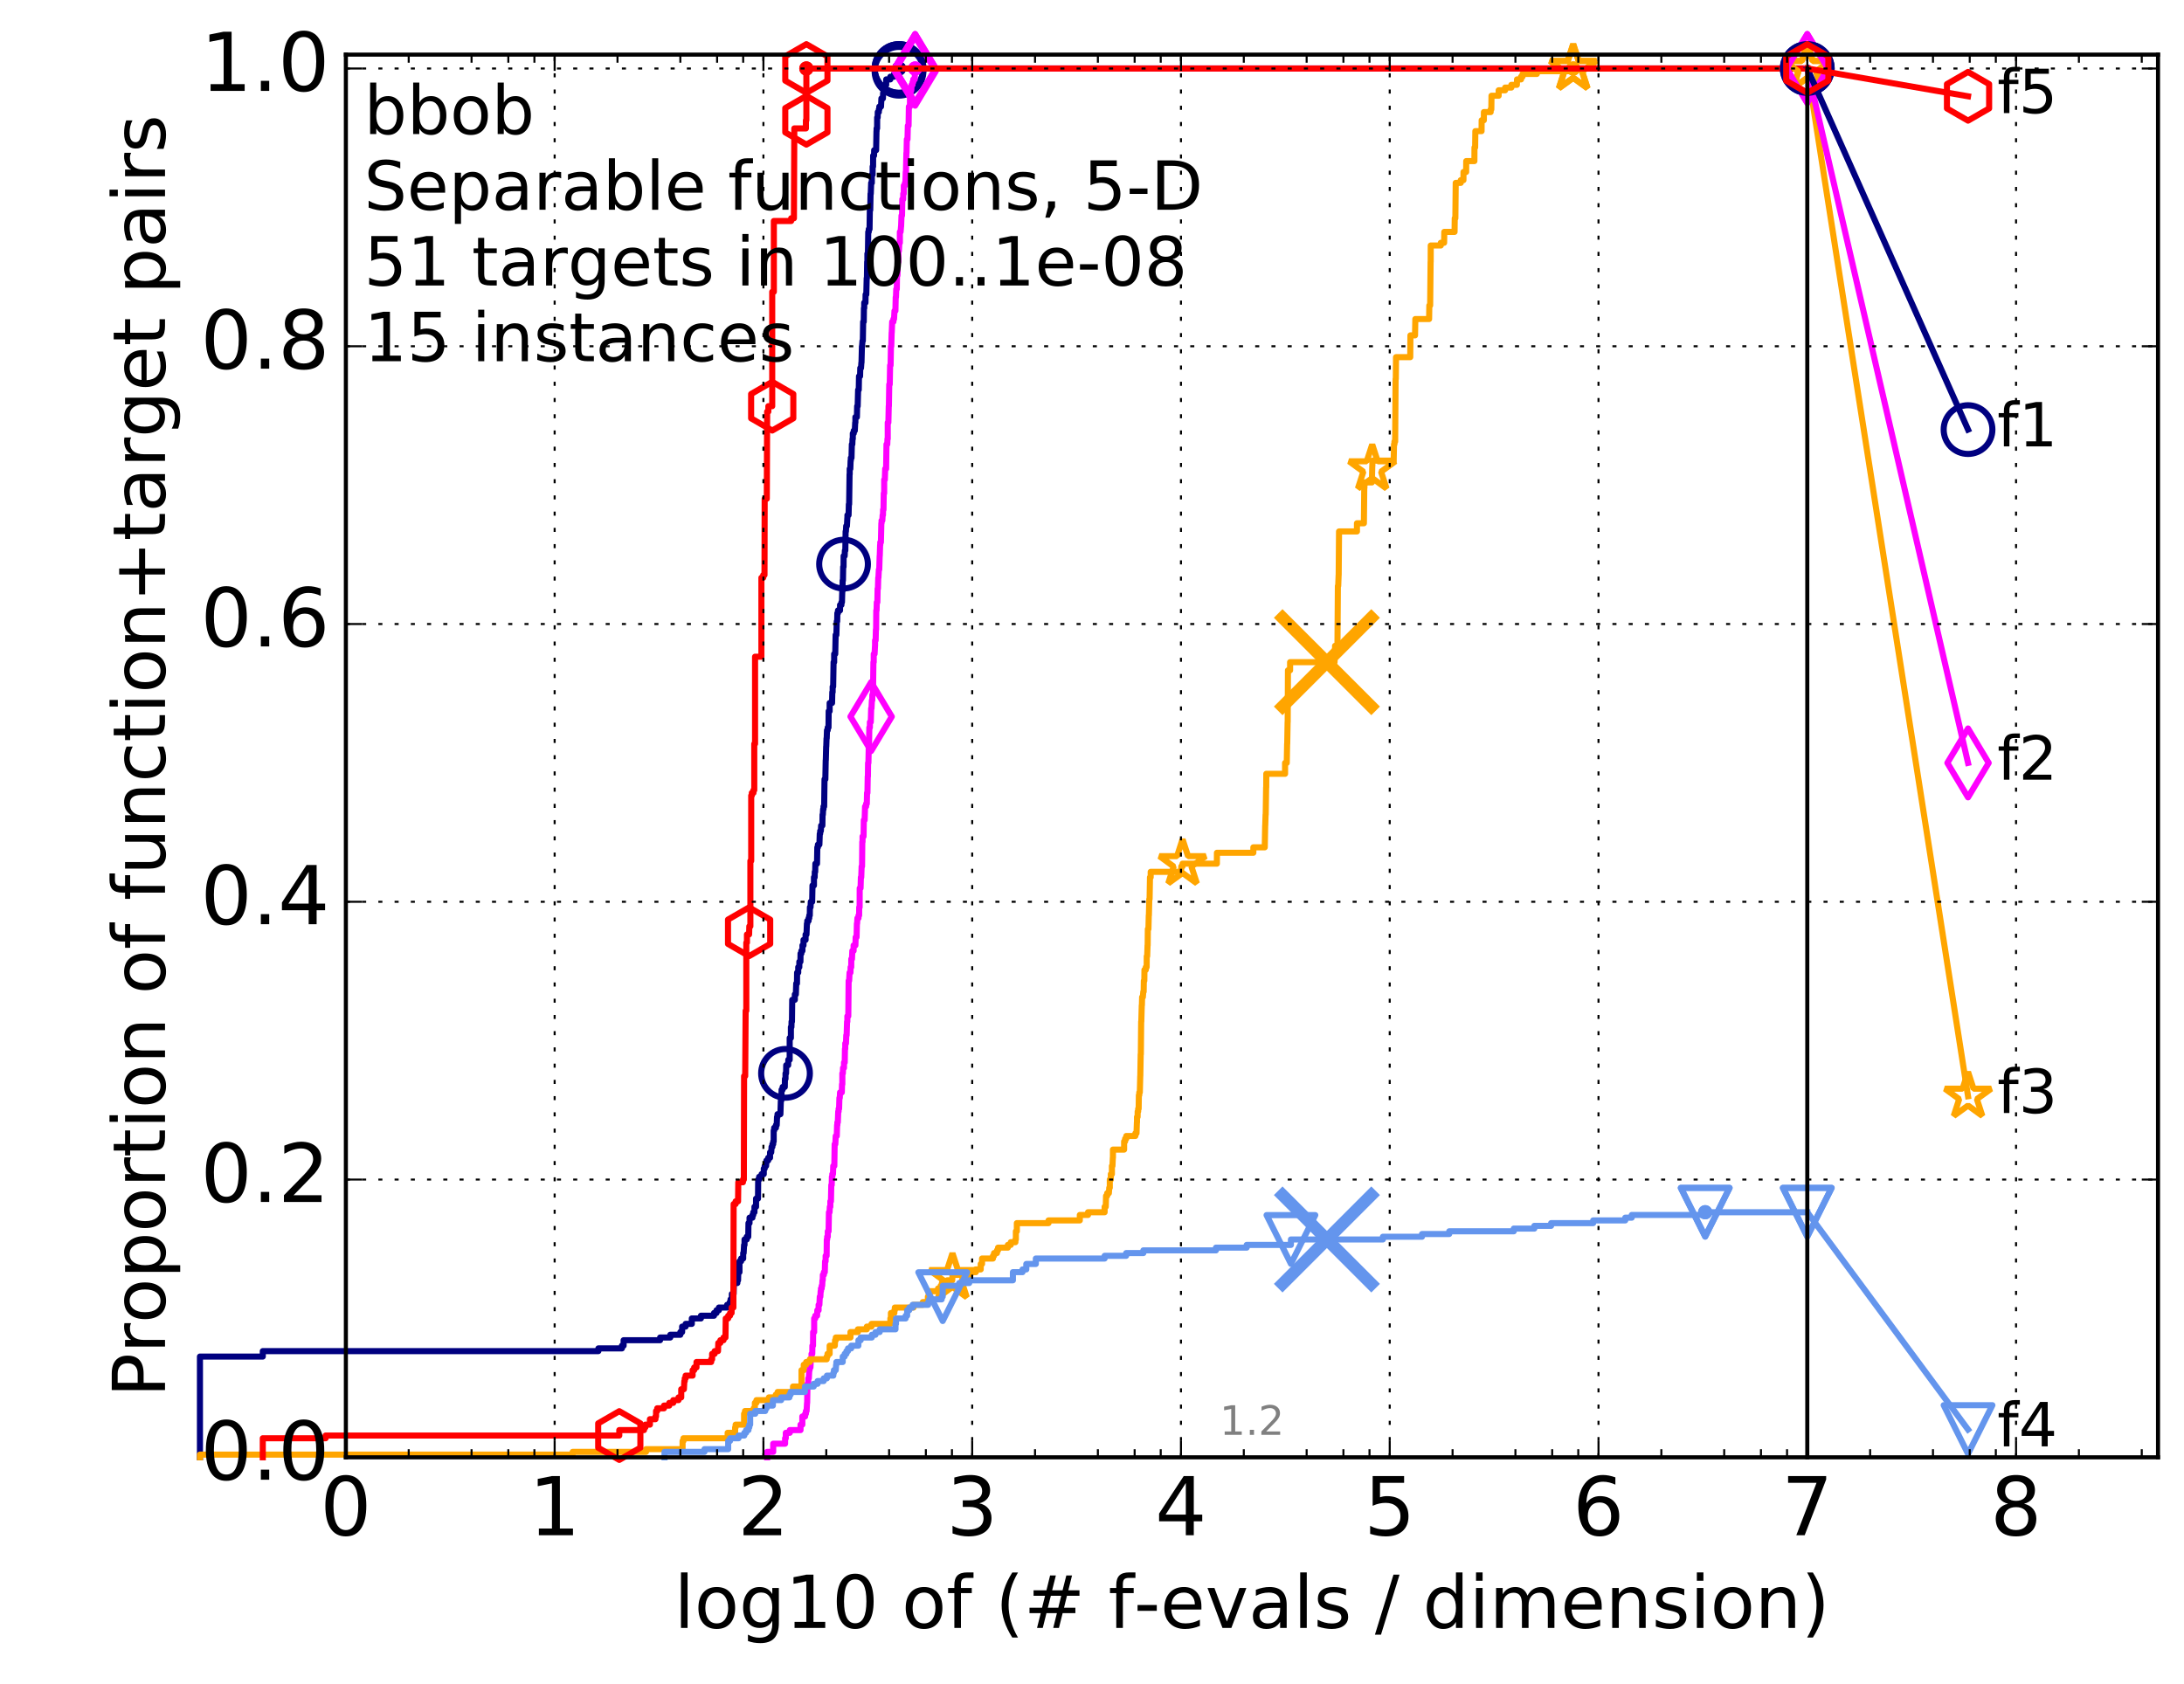 <?xml version="1.0" encoding="utf-8" standalone="no"?>
<!DOCTYPE svg PUBLIC "-//W3C//DTD SVG 1.1//EN"
  "http://www.w3.org/Graphics/SVG/1.1/DTD/svg11.dtd">
<!-- Created with matplotlib (http://matplotlib.org/) -->
<svg height="415pt" version="1.1" viewBox="0 0 538 415" width="538pt" xmlns="http://www.w3.org/2000/svg" xmlns:xlink="http://www.w3.org/1999/xlink">
 <defs>
  <style type="text/css">
*{stroke-linecap:butt;stroke-linejoin:round;stroke-miterlimit:100000;}
  </style>
 </defs>
 <g id="figure_1">
  <g id="patch_1">
   <path d="M 0 415.456 
L 538.8 415.456 
L 538.8 0 
L 0 0 
z
" style="fill:#ffffff;"/>
  </g>
  <g id="axes_1">
   <g id="patch_2">
    <path d="M 85.2 359.056 
L 531.6 359.056 
L 531.6 13.456 
L 85.2 13.456 
z
" style="fill:#ffffff;"/>
   </g>
   <g id="line2d_1">
    <defs>
     <path d="M 0 1.5 
C 0.398 1.5 0.779 1.342 1.061 1.061 
C 1.342 0.779 1.5 0.398 1.5 0 
C 1.5 -0.398 1.342 -0.779 1.061 -1.061 
C 0.779 -1.342 0.398 -1.5 0 -1.5 
C -0.398 -1.5 -0.779 -1.342 -1.061 -1.061 
C -1.342 -0.779 -1.5 -0.398 -1.5 0 
C -1.5 0.398 -1.342 0.779 -1.061 1.061 
C -0.779 1.342 -0.398 1.5 0 1.5 
z
" id="mad5f825d58" style="stroke:#000080;stroke-width:0.5;"/>
    </defs>
    <g>
     <use style="fill:#000080;stroke:#000080;stroke-width:0.5;" x="221.462" xlink:href="#mad5f825d58" y="16.878"/>
     <use style="fill:#000080;stroke:#000080;stroke-width:0.5;" x="221.462" xlink:href="#mad5f825d58" y="16.878"/>
    </g>
   </g>
   <g id="line2d_2">
    <path d="M 49.253 359.056 
L 49.253 334.232 
L 64.735 334.232 
L 64.735 332.89 
L 147.404 332.89 
L 147.404 332.219 
L 153.2 332.219 
L 153.2 331.548 
L 153.621 331.548 
L 153.621 330.206 
L 162.608 330.206 
L 162.608 329.535 
L 165.114 329.535 
L 165.114 328.864 
L 167.592 328.864 
L 167.592 328.193 
L 168.034 328.193 
L 168.034 326.851 
L 168.893 326.851 
L 168.893 326.18 
L 170.42 326.18 
L 170.42 324.839 
L 172.665 324.839 
L 172.665 324.168 
L 175.891 324.168 
L 175.891 323.497 
L 176.498 323.497 
L 176.498 322.826 
L 177.09 322.826 
L 177.09 322.155 
L 179.112 322.155 
L 179.112 321.484 
L 179.769 321.484 
L 179.769 320.813 
L 179.963 320.813 
L 179.963 320.142 
L 180.281 320.142 
L 180.281 318.8 
L 180.72 318.8 
L 180.782 316.116 
L 181.632 316.116 
L 181.632 315.445 
L 181.81 315.445 
L 181.869 313.433 
L 182.161 313.433 
L 182.161 310.749 
L 182.565 310.749 
L 182.565 310.078 
L 183.073 310.078 
L 183.073 308.736 
L 183.185 308.736 
L 183.295 306.723 
L 183.406 306.723 
L 183.406 305.381 
L 183.949 305.381 
L 183.949 304.71 
L 184.322 304.71 
L 184.375 301.356 
L 184.636 301.356 
L 184.636 300.014 
L 185.354 300.014 
L 185.354 299.343 
L 185.555 299.343 
L 185.555 298.672 
L 185.852 298.672 
L 185.852 297.33 
L 186.243 297.33 
L 186.243 295.317 
L 186.723 295.317 
L 186.77 290.621 
L 187.005 290.621 
L 187.005 289.95 
L 187.606 289.95 
L 187.606 289.279 
L 188.146 289.279 
L 188.146 287.937 
L 188.368 287.937 
L 188.368 287.266 
L 188.717 287.266 
L 188.804 285.924 
L 189.232 285.924 
L 189.232 285.253 
L 189.693 285.253 
L 189.693 283.911 
L 189.982 283.911 
L 190.064 282.569 
L 190.267 282.569 
L 190.267 281.899 
L 190.468 281.899 
L 190.468 281.228 
L 190.588 281.228 
L 190.588 278.544 
L 190.708 278.544 
L 190.708 277.873 
L 191.14 277.873 
L 191.14 277.202 
L 191.334 277.202 
L 191.411 275.189 
L 191.526 275.189 
L 191.526 274.518 
L 192.241 274.518 
L 192.352 271.164 
L 192.462 271.164 
L 192.535 268.48 
L 192.79 268.48 
L 192.79 267.809 
L 193.325 267.809 
L 193.36 265.796 
L 193.501 265.796 
L 193.501 264.454 
L 193.64 264.454 
L 193.675 262.441 
L 194.156 262.441 
L 194.19 261.099 
L 194.527 261.099 
L 194.527 255.732 
L 194.826 255.732 
L 194.826 253.048 
L 194.958 253.048 
L 194.99 251.706 
L 195.088 251.706 
L 195.154 246.339 
L 195.795 246.339 
L 195.795 244.997 
L 196.046 244.997 
L 196.139 242.313 
L 196.325 242.313 
L 196.356 239.629 
L 196.632 239.629 
L 196.632 238.288 
L 196.904 238.288 
L 196.904 236.946 
L 197.173 236.946 
L 197.202 234.933 
L 197.409 234.933 
L 197.409 234.262 
L 197.672 234.262 
L 197.672 232.92 
L 197.932 232.92 
L 197.932 231.578 
L 198.443 231.578 
L 198.443 230.236 
L 198.666 230.236 
L 198.777 227.553 
L 198.86 227.553 
L 198.86 226.882 
L 199.188 226.882 
L 199.188 226.211 
L 199.35 226.211 
L 199.35 225.54 
L 199.484 225.54 
L 199.511 223.527 
L 199.671 223.527 
L 199.724 222.185 
L 200.066 222.185 
L 200.144 218.159 
L 200.505 218.159 
L 200.505 216.147 
L 200.684 216.147 
L 200.709 214.805 
L 200.81 214.805 
L 200.86 212.792 
L 201.26 212.792 
L 201.334 208.766 
L 201.481 208.766 
L 201.481 208.095 
L 201.846 208.095 
L 201.942 205.412 
L 202.038 205.412 
L 202.038 204.741 
L 202.204 204.741 
L 202.275 203.399 
L 202.58 203.399 
L 202.627 200.715 
L 202.697 200.715 
L 202.766 199.373 
L 202.858 199.373 
L 202.858 198.702 
L 203.019 198.702 
L 203.11 191.993 
L 203.314 191.993 
L 203.404 187.296 
L 203.427 187.296 
L 203.516 183.942 
L 203.539 183.942 
L 203.606 181.929 
L 203.65 181.929 
L 203.717 179.916 
L 203.893 179.916 
L 203.893 179.245 
L 204.09 179.245 
L 204.134 175.219 
L 204.372 175.219 
L 204.372 173.207 
L 204.966 173.207 
L 205.029 170.523 
L 205.112 170.523 
L 205.112 169.181 
L 205.237 169.181 
L 205.34 163.143 
L 205.484 163.143 
L 205.484 161.13 
L 205.749 161.13 
L 205.849 156.433 
L 206.03 156.433 
L 206.13 153.078 
L 206.229 153.078 
L 206.268 151.066 
L 206.426 151.066 
L 206.426 150.395 
L 206.931 150.395 
L 206.931 149.053 
L 207.273 149.053 
L 207.273 148.382 
L 207.405 148.382 
L 207.48 145.698 
L 207.536 145.698 
L 207.574 143.014 
L 207.648 143.014 
L 207.704 139.66 
L 207.796 139.66 
L 207.815 136.976 
L 208.071 136.976 
L 208.126 135.634 
L 208.235 135.634 
L 208.307 130.938 
L 208.379 130.938 
L 208.451 129.596 
L 208.63 129.596 
L 208.736 127.583 
L 208.754 127.583 
L 208.754 126.912 
L 209.035 126.912 
L 209.105 124.228 
L 209.174 124.228 
L 209.278 116.848 
L 209.313 116.848 
L 209.313 115.506 
L 209.467 115.506 
L 209.536 113.493 
L 209.587 113.493 
L 209.587 112.822 
L 209.757 112.822 
L 209.841 109.468 
L 209.959 109.468 
L 210.009 108.126 
L 210.076 108.126 
L 210.076 106.784 
L 210.308 106.784 
L 210.308 106.113 
L 210.57 106.113 
L 210.668 104.1 
L 210.716 104.1 
L 210.716 102.758 
L 211.086 102.758 
L 211.149 100.074 
L 211.276 100.074 
L 211.386 96.049 
L 211.543 96.049 
L 211.605 92.694 
L 211.868 92.694 
L 211.914 90.681 
L 212.098 90.681 
L 212.189 89.339 
L 212.219 89.339 
L 212.325 85.314 
L 212.355 85.314 
L 212.46 83.972 
L 212.55 83.972 
L 212.625 79.275 
L 212.773 79.275 
L 212.817 75.921 
L 212.891 75.921 
L 212.891 74.579 
L 213.197 74.579 
L 213.226 72.566 
L 213.399 72.566 
L 213.499 68.54 
L 213.557 68.54 
L 213.614 64.515 
L 213.67 64.515 
L 213.67 62.502 
L 213.798 62.502 
L 213.882 57.134 
L 214.008 57.134 
L 214.008 56.463 
L 214.203 56.463 
L 214.272 51.767 
L 214.369 51.767 
L 214.451 47.741 
L 214.506 47.741 
L 214.601 45.058 
L 214.764 45.058 
L 214.764 43.045 
L 214.953 43.045 
L 214.966 41.032 
L 215.073 41.032 
L 215.086 38.348 
L 215.311 38.348 
L 215.338 37.006 
L 215.82 37.006 
L 215.91 32.31 
L 215.935 32.31 
L 215.935 31.639 
L 216.063 31.639 
L 216.076 28.955 
L 216.203 28.955 
L 216.228 27.613 
L 216.493 27.613 
L 216.493 26.942 
L 216.605 26.942 
L 216.605 26.271 
L 217.024 26.271 
L 217.121 24.258 
L 217.495 24.258 
L 217.543 22.917 
L 217.686 22.917 
L 217.78 21.575 
L 218.12 21.575 
L 218.12 20.904 
L 218.305 20.904 
L 218.305 19.562 
L 219.32 19.562 
L 219.32 18.891 
L 220.237 18.891 
L 220.237 18.22 
L 220.563 18.22 
L 220.563 17.549 
L 221.462 17.549 
L 221.462 16.878 
L 445.2 16.878 
L 445.2 16.878 
" style="fill:none;stroke:#000080;stroke-linecap:square;stroke-width:1.5;"/>
   </g>
   <g id="line2d_3">
    <defs>
     <path d="M 0 6 
C 1.591 6 3.117 5.368 4.243 4.243 
C 5.368 3.117 6 1.591 6 0 
C 6 -1.591 5.368 -3.117 4.243 -4.243 
C 3.117 -5.368 1.591 -6 0 -6 
C -1.591 -6 -3.117 -5.368 -4.243 -4.243 
C -5.368 -3.117 -6 -1.591 -6 0 
C -6 1.591 -5.368 3.117 -4.243 4.243 
C -3.117 5.368 -1.591 6 0 6 
z
" id="m3a430ec649" style="stroke:#000080;stroke-width:1.5;"/>
    </defs>
    <g>
     <use style="fill:none;stroke:#000080;stroke-width:1.5;" x="193.501" xlink:href="#m3a430ec649" y="264.454"/>
     <use style="fill:none;stroke:#000080;stroke-width:1.5;" x="207.796" xlink:href="#m3a430ec649" y="138.989"/>
     <use style="fill:none;stroke:#000080;stroke-width:1.5;" x="221.462" xlink:href="#m3a430ec649" y="17.549"/>
     <use style="fill:none;stroke:#000080;stroke-width:1.5;" x="221.462" xlink:href="#m3a430ec649" y="16.878"/>
     <use style="fill:none;stroke:#000080;stroke-width:1.5;" x="221.462" xlink:href="#m3a430ec649" y="16.878"/>
     <use style="fill:none;stroke:#000080;stroke-width:1.5;" x="445.2" xlink:href="#m3a430ec649" y="16.878"/>
    </g>
   </g>
   <g id="line2d_4"/>
   <g id="line2d_5">
    <defs>
     <path d="M 0 1.5 
C 0.398 1.5 0.779 1.342 1.061 1.061 
C 1.342 0.779 1.5 0.398 1.5 0 
C 1.5 -0.398 1.342 -0.779 1.061 -1.061 
C 0.779 -1.342 0.398 -1.5 0 -1.5 
C -0.398 -1.5 -0.779 -1.342 -1.061 -1.061 
C -1.342 -0.779 -1.5 -0.398 -1.5 0 
C -1.5 0.398 -1.342 0.779 -1.061 1.061 
C -0.779 1.342 -0.398 1.5 0 1.5 
z
" id="mbcd73a467e" style="stroke:#ff00ff;stroke-width:0.5;"/>
    </defs>
    <g>
     <use style="fill:#ff00ff;stroke:#ff00ff;stroke-width:0.5;" x="225.432" xlink:href="#mbcd73a467e" y="16.878"/>
     <use style="fill:#ff00ff;stroke:#ff00ff;stroke-width:0.5;" x="225.432" xlink:href="#mbcd73a467e" y="16.878"/>
    </g>
   </g>
   <g id="line2d_6">
    <path d="M 188.976 359.056 
L 188.976 357.714 
L 190.468 357.714 
L 190.468 355.702 
L 193.396 355.702 
L 193.396 354.36 
L 193.571 354.36 
L 193.571 353.018 
L 194.561 353.018 
L 194.561 352.347 
L 197.202 352.347 
L 197.202 351.005 
L 197.643 351.005 
L 197.643 348.992 
L 198.33 348.992 
L 198.33 348.321 
L 198.527 348.321 
L 198.527 347.65 
L 198.694 347.65 
L 198.805 345.638 
L 198.832 345.638 
L 198.915 340.941 
L 199.106 340.941 
L 199.106 339.599 
L 199.242 339.599 
L 199.35 337.586 
L 199.431 337.586 
L 199.431 336.915 
L 199.644 336.915 
L 199.724 334.903 
L 199.909 334.903 
L 199.909 333.561 
L 200.092 333.561 
L 200.118 331.548 
L 200.274 331.548 
L 200.3 328.193 
L 200.556 328.193 
L 200.556 324.839 
L 200.835 324.839 
L 200.835 324.168 
L 201.284 324.168 
L 201.334 322.826 
L 201.652 322.826 
L 201.652 321.484 
L 201.846 321.484 
L 201.942 319.471 
L 202.085 319.471 
L 202.157 318.129 
L 202.228 318.129 
L 202.228 317.458 
L 202.417 317.458 
L 202.417 316.787 
L 202.534 316.787 
L 202.604 315.445 
L 202.673 315.445 
L 202.697 314.104 
L 202.95 314.104 
L 202.95 313.433 
L 203.178 313.433 
L 203.246 310.749 
L 203.382 310.749 
L 203.382 309.407 
L 203.628 309.407 
L 203.672 305.381 
L 203.761 305.381 
L 203.761 304.71 
L 203.915 304.71 
L 203.915 303.369 
L 204.112 303.369 
L 204.199 298.672 
L 204.35 298.672 
L 204.415 297.33 
L 204.543 297.33 
L 204.543 295.988 
L 204.692 295.988 
L 204.777 291.963 
L 204.882 291.963 
L 204.924 289.95 
L 205.029 289.95 
L 205.029 289.279 
L 205.195 289.279 
L 205.258 287.266 
L 205.525 287.266 
L 205.606 281.899 
L 205.769 281.899 
L 205.87 279.886 
L 206.13 279.886 
L 206.209 277.202 
L 206.268 277.202 
L 206.268 276.531 
L 206.387 276.531 
L 206.485 273.847 
L 206.582 273.847 
L 206.582 273.176 
L 206.699 273.176 
L 206.777 270.493 
L 206.873 270.493 
L 206.931 269.151 
L 207.368 269.151 
L 207.424 267.138 
L 207.499 267.138 
L 207.499 264.454 
L 207.629 264.454 
L 207.667 263.112 
L 207.907 263.112 
L 207.907 261.77 
L 208.09 261.77 
L 208.144 258.416 
L 208.217 258.416 
L 208.217 257.074 
L 208.397 257.074 
L 208.469 255.061 
L 208.558 255.061 
L 208.665 251.706 
L 208.736 251.706 
L 208.736 250.364 
L 208.965 250.364 
L 209.052 241.642 
L 209.174 241.642 
L 209.278 239.629 
L 209.501 239.629 
L 209.536 238.288 
L 209.689 238.288 
L 209.706 236.275 
L 209.875 236.275 
L 209.959 234.262 
L 210.275 234.262 
L 210.275 232.92 
L 210.716 232.92 
L 210.781 230.907 
L 211.006 230.907 
L 211.086 227.553 
L 211.133 227.553 
L 211.213 226.211 
L 211.48 226.211 
L 211.48 225.54 
L 211.636 225.54 
L 211.652 223.527 
L 211.76 223.527 
L 211.776 218.83 
L 211.991 218.83 
L 212.067 216.147 
L 212.159 216.147 
L 212.25 213.463 
L 212.355 213.463 
L 212.415 207.424 
L 212.475 207.424 
L 212.475 206.083 
L 212.728 206.083 
L 212.788 202.057 
L 212.993 202.057 
L 213.095 198.702 
L 213.356 198.702 
L 213.356 198.031 
L 213.528 198.031 
L 213.585 195.348 
L 213.685 195.348 
L 213.755 191.322 
L 213.798 191.322 
L 213.84 187.967 
L 213.924 187.967 
L 214.008 183.942 
L 214.064 183.942 
L 214.148 179.245 
L 214.286 179.245 
L 214.286 177.903 
L 214.506 177.903 
L 214.601 174.548 
L 214.683 174.548 
L 214.778 172.536 
L 214.872 172.536 
L 214.885 171.194 
L 215.046 171.194 
L 215.153 163.143 
L 215.232 163.143 
L 215.232 161.13 
L 215.443 161.13 
L 215.547 159.117 
L 215.56 159.117 
L 215.56 157.775 
L 215.703 157.775 
L 215.768 155.091 
L 215.82 155.091 
L 215.858 150.395 
L 215.935 150.395 
L 215.987 148.382 
L 216.127 148.382 
L 216.19 145.027 
L 216.266 145.027 
L 216.342 142.343 
L 216.392 142.343 
L 216.493 140.331 
L 216.592 140.331 
L 216.692 136.976 
L 216.717 136.976 
L 216.803 134.292 
L 216.84 134.292 
L 216.84 133.621 
L 217 133.621 
L 217.109 128.925 
L 217.158 128.925 
L 217.158 128.254 
L 217.351 128.254 
L 217.423 126.912 
L 217.507 126.912 
L 217.531 125.57 
L 217.638 125.57 
L 217.698 121.544 
L 217.804 121.544 
L 217.804 118.19 
L 217.968 118.19 
L 218.05 115.506 
L 218.282 115.506 
L 218.374 109.468 
L 218.569 109.468 
L 218.615 108.126 
L 218.683 108.126 
L 218.683 104.1 
L 218.841 104.1 
L 218.931 100.074 
L 218.964 100.074 
L 219.054 94.707 
L 219.176 94.707 
L 219.265 90.01 
L 219.386 90.01 
L 219.473 85.314 
L 219.55 85.314 
L 219.648 81.959 
L 219.67 81.959 
L 219.778 79.275 
L 220.078 79.275 
L 220.078 78.604 
L 220.237 78.604 
L 220.343 76.592 
L 220.573 76.592 
L 220.646 73.237 
L 220.708 73.237 
L 220.78 71.224 
L 220.914 71.224 
L 220.966 67.869 
L 221.078 67.869 
L 221.149 64.515 
L 221.291 64.515 
L 221.321 61.831 
L 221.431 61.831 
L 221.541 59.818 
L 221.671 59.818 
L 221.671 57.134 
L 221.849 57.134 
L 221.957 55.793 
L 221.976 55.793 
L 222.074 53.109 
L 222.2 53.109 
L 222.277 49.083 
L 222.498 49.083 
L 222.498 47.741 
L 222.632 47.741 
L 222.641 45.728 
L 222.915 45.728 
L 222.915 45.058 
L 223.036 45.058 
L 223.12 42.374 
L 223.167 42.374 
L 223.278 37.677 
L 223.315 37.677 
L 223.388 34.323 
L 223.553 34.323 
L 223.635 30.968 
L 223.816 30.968 
L 223.888 26.271 
L 224.156 26.271 
L 224.164 24.258 
L 224.279 24.258 
L 224.332 22.246 
L 224.49 22.246 
L 224.551 20.904 
L 224.794 20.904 
L 224.794 20.233 
L 224.974 20.233 
L 224.974 19.562 
L 225.331 19.562 
L 225.432 16.878 
L 445.2 16.878 
L 445.2 16.878 
" style="fill:none;stroke:#ff00ff;stroke-linecap:square;stroke-width:1.5;"/>
   </g>
   <g id="line2d_7">
    <defs>
     <path d="M -0 8.485 
L 5.091 0 
L 0 -8.485 
L -5.091 -0 
z
" id="m0b91b50383" style="stroke:#ff00ff;stroke-linejoin:miter;stroke-width:1.5;"/>
    </defs>
    <g>
     <use style="fill:none;stroke:#ff00ff;stroke-linejoin:miter;stroke-width:1.5;" x="214.588" xlink:href="#m0b91b50383" y="176.561"/>
     <use style="fill:none;stroke:#ff00ff;stroke-linejoin:miter;stroke-width:1.5;" x="225.432" xlink:href="#m0b91b50383" y="17.549"/>
     <use style="fill:none;stroke:#ff00ff;stroke-linejoin:miter;stroke-width:1.5;" x="225.432" xlink:href="#m0b91b50383" y="16.878"/>
     <use style="fill:none;stroke:#ff00ff;stroke-linejoin:miter;stroke-width:1.5;" x="225.432" xlink:href="#m0b91b50383" y="16.878"/>
     <use style="fill:none;stroke:#ff00ff;stroke-linejoin:miter;stroke-width:1.5;" x="445.2" xlink:href="#m0b91b50383" y="16.878"/>
    </g>
   </g>
   <g id="line2d_8"/>
   <g id="line2d_9">
    <defs>
     <path d="M 0 1.5 
C 0.398 1.5 0.779 1.342 1.061 1.061 
C 1.342 0.779 1.5 0.398 1.5 0 
C 1.5 -0.398 1.342 -0.779 1.061 -1.061 
C 0.779 -1.342 0.398 -1.5 0 -1.5 
C -0.398 -1.5 -0.779 -1.342 -1.061 -1.061 
C -1.342 -0.779 -1.5 -0.398 -1.5 0 
C -1.5 0.398 -1.342 0.779 -1.061 1.061 
C -0.779 1.342 -0.398 1.5 0 1.5 
z
" id="me550558e6b" style="stroke:#ffa500;stroke-width:0.5;"/>
    </defs>
    <g>
     <use style="fill:#ffa500;stroke:#ffa500;stroke-width:0.5;" x="387.539" xlink:href="#me550558e6b" y="16.878"/>
     <use style="fill:#ffa500;stroke:#ffa500;stroke-width:0.5;" x="387.539" xlink:href="#me550558e6b" y="16.878"/>
    </g>
   </g>
   <g id="line2d_10">
    <path d="M 49.253 359.056 
L 49.253 358.385 
L 141.07 358.385 
L 141.07 357.714 
L 159.141 357.714 
L 159.141 357.044 
L 168.143 357.044 
L 168.143 355.031 
L 168.36 355.031 
L 168.36 354.36 
L 179.245 354.36 
L 179.245 353.018 
L 181.089 353.018 
L 181.089 351.676 
L 181.211 351.676 
L 181.211 351.005 
L 183.295 351.005 
L 183.295 348.321 
L 183.515 348.321 
L 183.515 347.65 
L 185.654 347.65 
L 185.654 346.979 
L 185.951 346.979 
L 185.951 345.638 
L 186.34 345.638 
L 186.34 344.967 
L 189.401 344.967 
L 189.401 344.296 
L 191.101 344.296 
L 191.101 343.625 
L 191.564 343.625 
L 191.564 342.954 
L 195.348 342.954 
L 195.348 341.612 
L 197.438 341.612 
L 197.438 337.586 
L 197.989 337.586 
L 197.989 336.244 
L 198.583 336.244 
L 198.583 335.574 
L 199.484 335.574 
L 199.484 334.903 
L 203.65 334.903 
L 203.65 334.232 
L 203.849 334.232 
L 203.849 333.561 
L 204.372 333.561 
L 204.372 331.548 
L 205.647 331.548 
L 205.708 330.206 
L 205.89 330.206 
L 205.89 329.535 
L 209.501 329.535 
L 209.501 328.193 
L 211.323 328.193 
L 211.323 327.522 
L 213.528 327.522 
L 213.528 326.851 
L 214.683 326.851 
L 214.683 326.18 
L 219.331 326.18 
L 219.331 324.839 
L 219.463 324.839 
L 219.463 323.497 
L 220.311 323.497 
L 220.311 322.826 
L 220.427 322.826 
L 220.427 322.155 
L 225.034 322.155 
L 225.034 321.484 
L 227.311 321.484 
L 227.311 320.813 
L 228.57 320.813 
L 228.57 319.471 
L 228.787 319.471 
L 228.787 318.8 
L 229.002 318.8 
L 229.002 318.129 
L 231.068 318.129 
L 231.068 317.458 
L 231.716 317.458 
L 231.716 316.787 
L 232.024 316.787 
L 232.024 316.116 
L 233.333 316.116 
L 233.333 315.445 
L 234.569 315.445 
L 234.63 314.104 
L 237.281 314.104 
L 237.281 313.433 
L 240.383 313.433 
L 240.383 312.762 
L 241.59 312.762 
L 241.59 311.42 
L 241.913 311.42 
L 241.913 310.078 
L 244.601 310.078 
L 244.601 309.407 
L 244.873 309.407 
L 244.873 308.736 
L 245.585 308.736 
L 245.585 308.065 
L 245.855 308.065 
L 245.855 307.394 
L 248.266 307.394 
L 248.266 306.723 
L 248.99 306.723 
L 248.99 306.052 
L 250.131 306.052 
L 250.131 305.381 
L 250.247 305.381 
L 250.247 303.369 
L 250.488 303.369 
L 250.488 301.356 
L 258.288 301.356 
L 258.288 300.685 
L 265.999 300.685 
L 265.999 299.343 
L 268.02 299.343 
L 268.02 298.672 
L 272.109 298.672 
L 272.109 297.33 
L 272.387 297.33 
L 272.464 294.646 
L 272.742 294.646 
L 272.742 293.975 
L 273.156 293.975 
L 273.254 292.634 
L 273.386 292.634 
L 273.386 290.621 
L 273.638 290.621 
L 273.638 289.279 
L 273.902 289.279 
L 273.902 287.266 
L 274.042 287.266 
L 274.13 285.253 
L 274.159 285.253 
L 274.159 283.24 
L 276.91 283.24 
L 276.91 281.228 
L 277.157 281.228 
L 277.157 280.557 
L 277.447 280.557 
L 277.447 279.886 
L 279.681 279.886 
L 279.681 279.215 
L 279.965 279.215 
L 280.059 276.531 
L 280.085 276.531 
L 280.085 275.189 
L 280.234 275.189 
L 280.252 273.847 
L 280.373 273.847 
L 280.373 273.176 
L 280.492 273.176 
L 280.544 269.822 
L 280.644 269.822 
L 280.644 269.151 
L 280.78 269.151 
L 280.886 265.125 
L 280.899 265.125 
L 280.993 259.758 
L 281.032 259.758 
L 281.111 251.706 
L 281.146 251.706 
L 281.257 247.681 
L 281.291 247.681 
L 281.344 245.668 
L 281.53 245.668 
L 281.633 244.326 
L 281.728 244.326 
L 281.767 241.642 
L 281.887 241.642 
L 281.92 238.958 
L 282.254 238.958 
L 282.254 238.288 
L 282.463 238.288 
L 282.488 235.604 
L 282.591 235.604 
L 282.684 232.92 
L 282.712 232.92 
L 282.757 228.894 
L 282.903 228.894 
L 282.984 225.54 
L 283.014 225.54 
L 283.115 221.514 
L 283.188 221.514 
L 283.283 216.147 
L 283.456 216.147 
L 283.457 214.805 
L 290.929 214.805 
L 291.001 213.463 
L 291.307 213.463 
L 291.307 212.792 
L 299.762 212.792 
L 299.777 210.108 
L 308.746 210.108 
L 308.746 208.766 
L 311.557 208.766 
L 311.66 203.399 
L 311.674 203.399 
L 311.758 200.715 
L 311.79 200.715 
L 311.893 194.006 
L 311.918 194.006 
L 311.935 190.651 
L 316.56 190.651 
L 316.56 187.967 
L 316.975 187.967 
L 317.069 183.271 
L 317.091 183.271 
L 317.185 177.903 
L 317.206 177.903 
L 317.271 165.155 
L 317.797 165.155 
L 317.797 163.143 
L 328.75 163.143 
L 328.855 159.788 
L 328.878 159.788 
L 328.878 159.117 
L 329.465 159.117 
L 329.57 144.356 
L 329.652 144.356 
L 329.754 141.673 
L 329.767 141.673 
L 329.855 130.938 
L 334.265 130.938 
L 334.268 128.925 
L 335.978 128.925 
L 336.068 120.203 
L 336.102 120.203 
L 336.107 118.861 
L 337.944 118.861 
L 338.039 114.835 
L 338.059 114.835 
L 338.062 113.493 
L 343.315 113.493 
L 343.396 109.468 
L 343.505 109.468 
L 343.505 108.797 
L 343.679 108.797 
L 343.788 93.365 
L 343.839 93.365 
L 343.892 87.998 
L 347.394 87.998 
L 347.44 82.63 
L 348.574 82.63 
L 348.651 78.604 
L 352.044 78.604 
L 352.097 75.25 
L 352.3 75.25 
L 352.409 64.515 
L 352.429 64.515 
L 352.444 60.489 
L 354.923 60.489 
L 354.923 59.818 
L 355.741 59.818 
L 355.782 57.134 
L 358.312 57.134 
L 358.357 53.78 
L 358.507 53.78 
L 358.598 45.058 
L 359.835 45.058 
L 359.835 44.387 
L 360.499 44.387 
L 360.515 42.374 
L 361.167 42.374 
L 361.186 39.69 
L 363.2 39.69 
L 363.218 36.335 
L 363.38 36.335 
L 363.431 32.31 
L 364.965 32.31 
L 364.985 29.626 
L 365.527 29.626 
L 365.54 27.613 
L 367.207 27.613 
L 367.207 26.942 
L 367.367 26.942 
L 367.411 23.588 
L 369.173 23.588 
L 369.181 22.246 
L 370.769 22.246 
L 370.769 21.575 
L 372.304 21.575 
L 372.304 20.904 
L 373.664 20.904 
L 373.699 19.562 
L 374.693 19.562 
L 374.693 18.891 
L 375.056 18.891 
L 375.056 18.22 
L 378.577 18.22 
L 378.577 17.549 
L 387.539 17.549 
L 387.539 16.878 
L 445.2 16.878 
L 445.2 16.878 
" style="fill:none;stroke:#ffa500;stroke-linecap:square;stroke-width:1.5;"/>
   </g>
   <g id="line2d_11">
    <defs>
     <path d="M 0 -6 
L -1.347 -1.854 
L -5.706 -1.854 
L -2.18 0.708 
L -3.527 4.854 
L -0 2.292 
L 3.527 4.854 
L 2.18 0.708 
L 5.706 -1.854 
L 1.347 -1.854 
z
" id="m454c3690bc" style="stroke:#ffa500;stroke-linejoin:bevel;stroke-width:1.5;"/>
    </defs>
    <g>
     <use style="fill:none;stroke:#ffa500;stroke-linejoin:bevel;stroke-width:1.5;" x="234.63" xlink:href="#m454c3690bc" y="314.774"/>
     <use style="fill:none;stroke:#ffa500;stroke-linejoin:bevel;stroke-width:1.5;" x="291.307" xlink:href="#m454c3690bc" y="212.792"/>
     <use style="fill:none;stroke:#ffa500;stroke-linejoin:bevel;stroke-width:1.5;" x="338.026" xlink:href="#m454c3690bc" y="115.506"/>
     <use style="fill:none;stroke:#ffa500;stroke-linejoin:bevel;stroke-width:1.5;" x="387.539" xlink:href="#m454c3690bc" y="16.878"/>
     <use style="fill:none;stroke:#ffa500;stroke-linejoin:bevel;stroke-width:1.5;" x="387.539" xlink:href="#m454c3690bc" y="16.878"/>
     <use style="fill:none;stroke:#ffa500;stroke-linejoin:bevel;stroke-width:1.5;" x="445.2" xlink:href="#m454c3690bc" y="16.878"/>
    </g>
   </g>
   <g id="line2d_12"/>
   <g id="line2d_13">
    <path clip-path="url(#pd5f918679f)" d="M 326.864 163.143 
" style="fill:none;stroke:#ffa500;stroke-linecap:square;"/>
    <defs>
     <path d="M -12 12 
L 12 -12 
M -12 -12 
L 12 12 
" id="mc9c18b331a" style="stroke:#ffa500;stroke-width:3.0;"/>
    </defs>
    <g clip-path="url(#pd5f918679f)">
     <use style="fill:#ffa500;stroke:#ffa500;stroke-width:3.0;" x="326.864" xlink:href="#mc9c18b331a" y="163.143"/>
    </g>
   </g>
   <g id="line2d_14">
    <defs>
     <path d="M 0 1.5 
C 0.398 1.5 0.779 1.342 1.061 1.061 
C 1.342 0.779 1.5 0.398 1.5 0 
C 1.5 -0.398 1.342 -0.779 1.061 -1.061 
C 0.779 -1.342 0.398 -1.5 0 -1.5 
C -0.398 -1.5 -0.779 -1.342 -1.061 -1.061 
C -1.342 -0.779 -1.5 -0.398 -1.5 0 
C -1.5 0.398 -1.342 0.779 -1.061 1.061 
C -0.779 1.342 -0.398 1.5 0 1.5 
z
" id="maca631404f" style="stroke:#6495ed;stroke-width:0.5;"/>
    </defs>
    <g>
     <use style="fill:#6495ed;stroke:#6495ed;stroke-width:0.5;" x="420.053" xlink:href="#maca631404f" y="298.672"/>
     <use style="fill:#6495ed;stroke:#6495ed;stroke-width:0.5;" x="420.053" xlink:href="#maca631404f" y="298.672"/>
    </g>
   </g>
   <g id="line2d_15">
    <path d="M 163.697 359.056 
L 163.697 357.714 
L 173.537 357.714 
L 173.537 357.044 
L 179.378 357.044 
L 179.378 355.031 
L 179.834 355.031 
L 179.834 354.36 
L 181.928 354.36 
L 181.928 353.689 
L 183.351 353.689 
L 183.351 353.018 
L 183.788 353.018 
L 183.788 352.347 
L 184.375 352.347 
L 184.375 351.676 
L 184.584 351.676 
L 184.584 351.005 
L 184.792 351.005 
L 184.792 348.321 
L 186.049 348.321 
L 186.049 347.65 
L 188.499 347.65 
L 188.499 346.979 
L 188.847 346.979 
L 188.847 346.309 
L 190.388 346.309 
L 190.388 344.967 
L 192.425 344.967 
L 192.425 344.296 
L 194.46 344.296 
L 194.46 343.625 
L 194.76 343.625 
L 194.76 342.954 
L 198.274 342.954 
L 198.274 341.612 
L 200.454 341.612 
L 200.454 340.941 
L 201.408 340.941 
L 201.408 340.27 
L 202.904 340.27 
L 202.904 339.599 
L 203.694 339.599 
L 203.694 338.928 
L 205.278 338.928 
L 205.278 338.257 
L 205.422 338.257 
L 205.422 337.586 
L 205.87 337.586 
L 205.97 336.244 
L 206.03 336.244 
L 206.03 335.574 
L 207.592 335.574 
L 207.592 334.232 
L 208.071 334.232 
L 208.071 333.561 
L 208.505 333.561 
L 208.505 332.89 
L 208.895 332.89 
L 208.895 332.219 
L 209.689 332.219 
L 209.689 331.548 
L 211.449 331.548 
L 211.465 330.206 
L 212.022 330.206 
L 212.022 329.535 
L 214.764 329.535 
L 214.764 328.864 
L 215.665 328.864 
L 215.665 328.193 
L 216.704 328.193 
L 216.704 327.522 
L 220.594 327.522 
L 220.594 326.18 
L 220.718 326.18 
L 220.718 324.839 
L 223.092 324.839 
L 223.092 324.168 
L 223.462 324.168 
L 223.462 322.826 
L 223.977 322.826 
L 223.977 322.155 
L 224.811 322.155 
L 224.811 321.484 
L 228.642 321.484 
L 228.642 320.813 
L 228.866 320.813 
L 228.866 320.142 
L 231.968 320.142 
L 231.968 319.471 
L 232.223 319.471 
L 232.223 316.787 
L 236.288 316.787 
L 236.288 316.116 
L 238.759 316.116 
L 238.759 315.445 
L 249.515 315.445 
L 249.515 313.433 
L 251.882 313.433 
L 251.882 312.762 
L 252.814 312.762 
L 252.814 311.42 
L 255.165 311.42 
L 255.165 310.078 
L 272.117 310.078 
L 272.117 309.407 
L 277.413 309.407 
L 277.413 308.736 
L 281.651 308.736 
L 281.651 308.065 
L 299.532 308.065 
L 299.532 307.394 
L 307.103 307.394 
L 307.103 306.723 
L 318.001 306.723 
L 318.001 305.381 
L 340.657 305.381 
L 340.657 304.71 
L 350.292 304.71 
L 350.292 304.039 
L 356.996 304.039 
L 356.996 303.369 
L 372.902 303.369 
L 372.902 302.698 
L 377.968 302.698 
L 377.968 302.027 
L 382.094 302.027 
L 382.094 301.356 
L 392.458 301.356 
L 392.458 300.685 
L 400.358 300.685 
L 400.358 300.014 
L 401.962 300.014 
L 401.962 299.343 
L 420.053 299.343 
L 420.053 298.672 
L 445.2 298.672 
L 445.2 298.672 
" style="fill:none;stroke:#6495ed;stroke-linecap:square;stroke-width:1.5;"/>
   </g>
   <g id="line2d_16">
    <defs>
     <path d="M -0 6 
L 6 -6 
L -6 -6 
z
" id="m0112fdc354" style="stroke:#6495ed;stroke-linejoin:miter;stroke-width:1.5;"/>
    </defs>
    <g>
     <use style="fill:none;stroke:#6495ed;stroke-linejoin:miter;stroke-width:1.5;" x="232.223" xlink:href="#m0112fdc354" y="319.471"/>
     <use style="fill:none;stroke:#6495ed;stroke-linejoin:miter;stroke-width:1.5;" x="318.001" xlink:href="#m0112fdc354" y="305.381"/>
     <use style="fill:none;stroke:#6495ed;stroke-linejoin:miter;stroke-width:1.5;" x="420.053" xlink:href="#m0112fdc354" y="298.672"/>
     <use style="fill:none;stroke:#6495ed;stroke-linejoin:miter;stroke-width:1.5;" x="420.053" xlink:href="#m0112fdc354" y="298.672"/>
     <use style="fill:none;stroke:#6495ed;stroke-linejoin:miter;stroke-width:1.5;" x="445.2" xlink:href="#m0112fdc354" y="298.672"/>
    </g>
   </g>
   <g id="line2d_17"/>
   <g id="line2d_18">
    <path clip-path="url(#pd5f918679f)" d="M 326.866 305.381 
" style="fill:none;stroke:#6495ed;stroke-linecap:square;"/>
    <defs>
     <path d="M -12 12 
L 12 -12 
M -12 -12 
L 12 12 
" id="m912797d29e" style="stroke:#6495ed;stroke-width:3.0;"/>
    </defs>
    <g clip-path="url(#pd5f918679f)">
     <use style="fill:#6495ed;stroke:#6495ed;stroke-width:3.0;" x="326.866" xlink:href="#m912797d29e" y="305.381"/>
    </g>
   </g>
   <g id="line2d_19">
    <defs>
     <path d="M 0 1.5 
C 0.398 1.5 0.779 1.342 1.061 1.061 
C 1.342 0.779 1.5 0.398 1.5 0 
C 1.5 -0.398 1.342 -0.779 1.061 -1.061 
C 0.779 -1.342 0.398 -1.5 0 -1.5 
C -0.398 -1.5 -0.779 -1.342 -1.061 -1.061 
C -1.342 -0.779 -1.5 -0.398 -1.5 0 
C -1.5 0.398 -1.342 0.779 -1.061 1.061 
C -0.779 1.342 -0.398 1.5 0 1.5 
z
" id="mc237f34a88" style="stroke:#ff0000;stroke-width:0.5;"/>
    </defs>
    <g>
     <use style="fill:#ff0000;stroke:#ff0000;stroke-width:0.5;" x="198.638" xlink:href="#mc237f34a88" y="16.878"/>
     <use style="fill:#ff0000;stroke:#ff0000;stroke-width:0.5;" x="198.638" xlink:href="#mc237f34a88" y="16.878"/>
    </g>
   </g>
   <g id="line2d_20">
    <path d="M 64.735 359.056 
L 64.735 354.36 
L 80.216 354.36 
L 80.216 353.689 
L 152.552 353.689 
L 152.552 352.347 
L 158.647 352.347 
L 158.647 351.676 
L 158.978 351.676 
L 158.978 351.005 
L 160.099 351.005 
L 160.099 349.663 
L 161.462 349.663 
L 161.462 348.992 
L 161.609 348.992 
L 161.609 347.65 
L 161.899 347.65 
L 161.899 346.979 
L 163.564 346.979 
L 163.564 346.309 
L 164.863 346.309 
L 164.863 345.638 
L 165.85 345.638 
L 165.85 344.967 
L 167.14 344.967 
L 167.14 344.296 
L 167.814 344.296 
L 167.814 342.283 
L 168.468 342.283 
L 168.575 340.27 
L 168.681 340.27 
L 168.681 339.599 
L 168.893 339.599 
L 168.893 338.928 
L 170.616 338.928 
L 170.616 337.586 
L 171.003 337.586 
L 171.003 336.915 
L 171.571 336.915 
L 171.571 335.574 
L 175.186 335.574 
L 175.186 334.903 
L 175.424 334.903 
L 175.424 333.561 
L 176.044 333.561 
L 176.044 332.89 
L 176.87 332.89 
L 176.944 330.877 
L 177.452 330.877 
L 177.452 330.206 
L 178.228 330.206 
L 178.228 329.535 
L 178.709 329.535 
L 178.777 324.839 
L 179.378 324.839 
L 179.378 324.168 
L 179.834 324.168 
L 179.834 323.497 
L 180.218 323.497 
L 180.218 322.155 
L 180.658 322.155 
L 180.72 296.659 
L 181.211 296.659 
L 181.211 295.988 
L 181.81 295.988 
L 181.869 291.292 
L 183.017 291.292 
L 183.017 290.621 
L 183.24 290.621 
L 183.295 265.125 
L 183.57 265.125 
L 183.679 249.023 
L 183.842 249.023 
L 183.842 232.249 
L 184.003 232.249 
L 184.003 230.236 
L 184.532 230.236 
L 184.584 228.223 
L 184.844 228.223 
L 184.844 212.121 
L 185.049 212.121 
L 185.049 196.018 
L 185.202 196.018 
L 185.202 195.348 
L 185.604 195.348 
L 185.604 194.677 
L 185.803 194.677 
L 185.803 183.271 
L 186 183.271 
L 186 161.801 
L 187.56 161.801 
L 187.56 142.343 
L 188.012 142.343 
L 188.012 141.673 
L 188.324 141.673 
L 188.368 122.886 
L 188.89 122.886 
L 188.976 101.416 
L 189.274 101.416 
L 189.274 100.074 
L 190.226 100.074 
L 190.226 71.895 
L 190.628 71.895 
L 190.628 54.451 
L 194.892 54.451 
L 194.892 53.78 
L 195.572 53.78 
L 195.668 31.639 
L 198.527 31.639 
L 198.527 29.626 
L 198.638 29.626 
L 198.638 16.878 
L 445.2 16.878 
L 445.2 16.878 
" style="fill:none;stroke:#ff0000;stroke-linecap:square;stroke-width:1.5;"/>
   </g>
   <g id="line2d_21">
    <defs>
     <path d="M 0 -6 
L -5.196 -3 
L -5.196 3 
L -0 6 
L 5.196 3 
L 5.196 -3 
z
" id="m24ad1d20a6" style="stroke:#ff0000;stroke-linejoin:miter;stroke-width:1.5;"/>
    </defs>
    <g>
     <use style="fill:none;stroke:#ff0000;stroke-linejoin:miter;stroke-width:1.5;" x="152.552" xlink:href="#m24ad1d20a6" y="353.689"/>
     <use style="fill:none;stroke:#ff0000;stroke-linejoin:miter;stroke-width:1.5;" x="184.532" xlink:href="#m24ad1d20a6" y="229.565"/>
     <use style="fill:none;stroke:#ff0000;stroke-linejoin:miter;stroke-width:1.5;" x="190.226" xlink:href="#m24ad1d20a6" y="100.074"/>
     <use style="fill:none;stroke:#ff0000;stroke-linejoin:miter;stroke-width:1.5;" x="198.638" xlink:href="#m24ad1d20a6" y="29.626"/>
     <use style="fill:none;stroke:#ff0000;stroke-linejoin:miter;stroke-width:1.5;" x="198.638" xlink:href="#m24ad1d20a6" y="16.878"/>
     <use style="fill:none;stroke:#ff0000;stroke-linejoin:miter;stroke-width:1.5;" x="445.2" xlink:href="#m24ad1d20a6" y="16.878"/>
    </g>
   </g>
   <g id="line2d_22"/>
   <g id="line2d_23">
    <path d="M 445.2 298.672 
L 484.8 352.213 
" style="fill:none;stroke:#6495ed;stroke-linecap:square;stroke-width:1.5;"/>
    <g>
     <use style="fill:none;stroke:#6495ed;stroke-linejoin:miter;stroke-width:1.5;" x="445.2" xlink:href="#m0112fdc354" y="298.672"/>
     <use style="fill:none;stroke:#6495ed;stroke-linejoin:miter;stroke-width:1.5;" x="484.8" xlink:href="#m0112fdc354" y="352.213"/>
    </g>
   </g>
   <g id="line2d_24">
    <path d="M 445.2 16.878 
L 484.8 270.09 
" style="fill:none;stroke:#ffa500;stroke-linecap:square;stroke-width:1.5;"/>
    <g>
     <use style="fill:none;stroke:#ffa500;stroke-linejoin:bevel;stroke-width:1.5;" x="445.2" xlink:href="#m454c3690bc" y="16.878"/>
     <use style="fill:none;stroke:#ffa500;stroke-linejoin:bevel;stroke-width:1.5;" x="484.8" xlink:href="#m454c3690bc" y="270.09"/>
    </g>
   </g>
   <g id="line2d_25">
    <path d="M 445.2 16.878 
L 484.8 187.967 
" style="fill:none;stroke:#ff00ff;stroke-linecap:square;stroke-width:1.5;"/>
    <g>
     <use style="fill:none;stroke:#ff00ff;stroke-linejoin:miter;stroke-width:1.5;" x="445.2" xlink:href="#m0b91b50383" y="16.878"/>
     <use style="fill:none;stroke:#ff00ff;stroke-linejoin:miter;stroke-width:1.5;" x="484.8" xlink:href="#m0b91b50383" y="187.967"/>
    </g>
   </g>
   <g id="line2d_26">
    <path d="M 445.2 16.878 
L 484.8 105.844 
" style="fill:none;stroke:#000080;stroke-linecap:square;stroke-width:1.5;"/>
    <g>
     <use style="fill:none;stroke:#000080;stroke-width:1.5;" x="445.2" xlink:href="#m3a430ec649" y="16.878"/>
     <use style="fill:none;stroke:#000080;stroke-width:1.5;" x="484.8" xlink:href="#m3a430ec649" y="105.844"/>
    </g>
   </g>
   <g id="line2d_27">
    <path d="M 445.2 16.878 
L 484.8 23.722 
" style="fill:none;stroke:#ff0000;stroke-linecap:square;stroke-width:1.5;"/>
    <g>
     <use style="fill:none;stroke:#ff0000;stroke-linejoin:miter;stroke-width:1.5;" x="445.2" xlink:href="#m24ad1d20a6" y="16.878"/>
     <use style="fill:none;stroke:#ff0000;stroke-linejoin:miter;stroke-width:1.5;" x="484.8" xlink:href="#m24ad1d20a6" y="23.722"/>
    </g>
   </g>
   <g id="line2d_28">
    <path d="M 445.2 359.056 
L 445.2 16.878 
" style="fill:none;stroke:#000000;stroke-linecap:square;"/>
   </g>
   <g id="patch_3">
    <path d="M 85.2 13.456 
L 531.6 13.456 
" style="fill:none;stroke:#000000;stroke-linecap:square;stroke-linejoin:miter;"/>
   </g>
   <g id="patch_4">
    <path d="M 531.6 359.056 
L 531.6 13.456 
" style="fill:none;stroke:#000000;stroke-linecap:square;stroke-linejoin:miter;"/>
   </g>
   <g id="patch_5">
    <path d="M 85.2 359.056 
L 531.6 359.056 
" style="fill:none;stroke:#000000;stroke-linecap:square;stroke-linejoin:miter;"/>
   </g>
   <g id="patch_6">
    <path d="M 85.2 359.056 
L 85.2 13.456 
" style="fill:none;stroke:#000000;stroke-linecap:square;stroke-linejoin:miter;"/>
   </g>
   <g id="matplotlib.axis_1">
    <g id="xtick_1">
     <g id="line2d_29">
      <path clip-path="url(#pd5f918679f)" d="M 85.2 359.056 
L 85.2 13.456 
" style="fill:none;stroke:#000000;stroke-dasharray:1,3;stroke-dashoffset:0.0;stroke-width:0.5;"/>
     </g>
     <g id="line2d_30">
      <defs>
       <path d="M 0 0 
L 0 -4 
" id="m51811242d8" style="stroke:#000000;stroke-width:0.5;"/>
      </defs>
      <g>
       <use style="stroke:#000000;stroke-width:0.5;" x="85.2" xlink:href="#m51811242d8" y="359.056"/>
      </g>
     </g>
     <g id="line2d_31">
      <defs>
       <path d="M 0 0 
L 0 4 
" id="m185b06c56e" style="stroke:#000000;stroke-width:0.5;"/>
      </defs>
      <g>
       <use style="stroke:#000000;stroke-width:0.5;" x="85.2" xlink:href="#m185b06c56e" y="13.456"/>
      </g>
     </g>
     <g id="text_1">
      <!-- 0 -->
      <defs>
       <path d="M 31.781 66.406 
Q 24.172 66.406 20.328 58.906 
Q 16.5 51.422 16.5 36.375 
Q 16.5 21.391 20.328 13.891 
Q 24.172 6.391 31.781 6.391 
Q 39.453 6.391 43.281 13.891 
Q 47.125 21.391 47.125 36.375 
Q 47.125 51.422 43.281 58.906 
Q 39.453 66.406 31.781 66.406 
M 31.781 74.219 
Q 44.047 74.219 50.516 64.516 
Q 56.984 54.828 56.984 36.375 
Q 56.984 17.969 50.516 8.266 
Q 44.047 -1.422 31.781 -1.422 
Q 19.531 -1.422 13.062 8.266 
Q 6.594 17.969 6.594 36.375 
Q 6.594 54.828 13.062 64.516 
Q 19.531 74.219 31.781 74.219 
" id="BitstreamVeraSans-Roman-30"/>
      </defs>
      <g transform="translate(78.838 378.253)scale(0.2 -0.2)">
       <use xlink:href="#BitstreamVeraSans-Roman-30"/>
      </g>
     </g>
    </g>
    <g id="xtick_2">
     <g id="line2d_32">
      <path clip-path="url(#pd5f918679f)" d="M 136.629 359.056 
L 136.629 13.456 
" style="fill:none;stroke:#000000;stroke-dasharray:1,3;stroke-dashoffset:0.0;stroke-width:0.5;"/>
     </g>
     <g id="line2d_33">
      <g>
       <use style="stroke:#000000;stroke-width:0.5;" x="136.629" xlink:href="#m51811242d8" y="359.056"/>
      </g>
     </g>
     <g id="line2d_34">
      <g>
       <use style="stroke:#000000;stroke-width:0.5;" x="136.629" xlink:href="#m185b06c56e" y="13.456"/>
      </g>
     </g>
     <g id="text_2">
      <!-- 1 -->
      <defs>
       <path d="M 12.406 8.297 
L 28.516 8.297 
L 28.516 63.922 
L 10.984 60.406 
L 10.984 69.391 
L 28.422 72.906 
L 38.281 72.906 
L 38.281 8.297 
L 54.391 8.297 
L 54.391 0 
L 12.406 0 
z
" id="BitstreamVeraSans-Roman-31"/>
      </defs>
      <g transform="translate(130.266 378.253)scale(0.2 -0.2)">
       <use xlink:href="#BitstreamVeraSans-Roman-31"/>
      </g>
     </g>
    </g>
    <g id="xtick_3">
     <g id="line2d_35">
      <path clip-path="url(#pd5f918679f)" d="M 188.057 359.056 
L 188.057 13.456 
" style="fill:none;stroke:#000000;stroke-dasharray:1,3;stroke-dashoffset:0.0;stroke-width:0.5;"/>
     </g>
     <g id="line2d_36">
      <g>
       <use style="stroke:#000000;stroke-width:0.5;" x="188.057" xlink:href="#m51811242d8" y="359.056"/>
      </g>
     </g>
     <g id="line2d_37">
      <g>
       <use style="stroke:#000000;stroke-width:0.5;" x="188.057" xlink:href="#m185b06c56e" y="13.456"/>
      </g>
     </g>
     <g id="text_3">
      <!-- 2 -->
      <defs>
       <path d="M 19.188 8.297 
L 53.609 8.297 
L 53.609 0 
L 7.328 0 
L 7.328 8.297 
Q 12.938 14.109 22.625 23.891 
Q 32.328 33.688 34.812 36.531 
Q 39.547 41.844 41.422 45.531 
Q 43.312 49.219 43.312 52.781 
Q 43.312 58.594 39.234 62.25 
Q 35.156 65.922 28.609 65.922 
Q 23.969 65.922 18.812 64.312 
Q 13.672 62.703 7.812 59.422 
L 7.812 69.391 
Q 13.766 71.781 18.938 73 
Q 24.125 74.219 28.422 74.219 
Q 39.75 74.219 46.484 68.547 
Q 53.219 62.891 53.219 53.422 
Q 53.219 48.922 51.531 44.891 
Q 49.859 40.875 45.406 35.406 
Q 44.188 33.984 37.641 27.219 
Q 31.109 20.453 19.188 8.297 
" id="BitstreamVeraSans-Roman-32"/>
      </defs>
      <g transform="translate(181.695 378.253)scale(0.2 -0.2)">
       <use xlink:href="#BitstreamVeraSans-Roman-32"/>
      </g>
     </g>
    </g>
    <g id="xtick_4">
     <g id="line2d_38">
      <path clip-path="url(#pd5f918679f)" d="M 239.486 359.056 
L 239.486 13.456 
" style="fill:none;stroke:#000000;stroke-dasharray:1,3;stroke-dashoffset:0.0;stroke-width:0.5;"/>
     </g>
     <g id="line2d_39">
      <g>
       <use style="stroke:#000000;stroke-width:0.5;" x="239.486" xlink:href="#m51811242d8" y="359.056"/>
      </g>
     </g>
     <g id="line2d_40">
      <g>
       <use style="stroke:#000000;stroke-width:0.5;" x="239.486" xlink:href="#m185b06c56e" y="13.456"/>
      </g>
     </g>
     <g id="text_4">
      <!-- 3 -->
      <defs>
       <path d="M 40.578 39.312 
Q 47.656 37.797 51.625 33 
Q 55.609 28.219 55.609 21.188 
Q 55.609 10.406 48.188 4.484 
Q 40.766 -1.422 27.094 -1.422 
Q 22.516 -1.422 17.656 -0.516 
Q 12.797 0.391 7.625 2.203 
L 7.625 11.719 
Q 11.719 9.328 16.594 8.109 
Q 21.484 6.891 26.812 6.891 
Q 36.078 6.891 40.938 10.547 
Q 45.797 14.203 45.797 21.188 
Q 45.797 27.641 41.281 31.266 
Q 36.766 34.906 28.719 34.906 
L 20.219 34.906 
L 20.219 43.016 
L 29.109 43.016 
Q 36.375 43.016 40.234 45.922 
Q 44.094 48.828 44.094 54.297 
Q 44.094 59.906 40.109 62.906 
Q 36.141 65.922 28.719 65.922 
Q 24.656 65.922 20.016 65.031 
Q 15.375 64.156 9.812 62.312 
L 9.812 71.094 
Q 15.438 72.656 20.344 73.438 
Q 25.25 74.219 29.594 74.219 
Q 40.828 74.219 47.359 69.109 
Q 53.906 64.016 53.906 55.328 
Q 53.906 49.266 50.438 45.094 
Q 46.969 40.922 40.578 39.312 
" id="BitstreamVeraSans-Roman-33"/>
      </defs>
      <g transform="translate(233.123 378.253)scale(0.2 -0.2)">
       <use xlink:href="#BitstreamVeraSans-Roman-33"/>
      </g>
     </g>
    </g>
    <g id="xtick_5">
     <g id="line2d_41">
      <path clip-path="url(#pd5f918679f)" d="M 290.914 359.056 
L 290.914 13.456 
" style="fill:none;stroke:#000000;stroke-dasharray:1,3;stroke-dashoffset:0.0;stroke-width:0.5;"/>
     </g>
     <g id="line2d_42">
      <g>
       <use style="stroke:#000000;stroke-width:0.5;" x="290.914" xlink:href="#m51811242d8" y="359.056"/>
      </g>
     </g>
     <g id="line2d_43">
      <g>
       <use style="stroke:#000000;stroke-width:0.5;" x="290.914" xlink:href="#m185b06c56e" y="13.456"/>
      </g>
     </g>
     <g id="text_5">
      <!-- 4 -->
      <defs>
       <path d="M 37.797 64.312 
L 12.891 25.391 
L 37.797 25.391 
z
M 35.203 72.906 
L 47.609 72.906 
L 47.609 25.391 
L 58.016 25.391 
L 58.016 17.188 
L 47.609 17.188 
L 47.609 0 
L 37.797 0 
L 37.797 17.188 
L 4.891 17.188 
L 4.891 26.703 
z
" id="BitstreamVeraSans-Roman-34"/>
      </defs>
      <g transform="translate(284.552 378.253)scale(0.2 -0.2)">
       <use xlink:href="#BitstreamVeraSans-Roman-34"/>
      </g>
     </g>
    </g>
    <g id="xtick_6">
     <g id="line2d_44">
      <path clip-path="url(#pd5f918679f)" d="M 342.343 359.056 
L 342.343 13.456 
" style="fill:none;stroke:#000000;stroke-dasharray:1,3;stroke-dashoffset:0.0;stroke-width:0.5;"/>
     </g>
     <g id="line2d_45">
      <g>
       <use style="stroke:#000000;stroke-width:0.5;" x="342.343" xlink:href="#m51811242d8" y="359.056"/>
      </g>
     </g>
     <g id="line2d_46">
      <g>
       <use style="stroke:#000000;stroke-width:0.5;" x="342.343" xlink:href="#m185b06c56e" y="13.456"/>
      </g>
     </g>
     <g id="text_6">
      <!-- 5 -->
      <defs>
       <path d="M 10.797 72.906 
L 49.516 72.906 
L 49.516 64.594 
L 19.828 64.594 
L 19.828 46.734 
Q 21.969 47.469 24.109 47.828 
Q 26.266 48.188 28.422 48.188 
Q 40.625 48.188 47.75 41.5 
Q 54.891 34.812 54.891 23.391 
Q 54.891 11.625 47.562 5.094 
Q 40.234 -1.422 26.906 -1.422 
Q 22.312 -1.422 17.547 -0.641 
Q 12.797 0.141 7.719 1.703 
L 7.719 11.625 
Q 12.109 9.234 16.797 8.062 
Q 21.484 6.891 26.703 6.891 
Q 35.156 6.891 40.078 11.328 
Q 45.016 15.766 45.016 23.391 
Q 45.016 31 40.078 35.438 
Q 35.156 39.891 26.703 39.891 
Q 22.75 39.891 18.812 39.016 
Q 14.891 38.141 10.797 36.281 
z
" id="BitstreamVeraSans-Roman-35"/>
      </defs>
      <g transform="translate(335.98 378.253)scale(0.2 -0.2)">
       <use xlink:href="#BitstreamVeraSans-Roman-35"/>
      </g>
     </g>
    </g>
    <g id="xtick_7">
     <g id="line2d_47">
      <path clip-path="url(#pd5f918679f)" d="M 393.771 359.056 
L 393.771 13.456 
" style="fill:none;stroke:#000000;stroke-dasharray:1,3;stroke-dashoffset:0.0;stroke-width:0.5;"/>
     </g>
     <g id="line2d_48">
      <g>
       <use style="stroke:#000000;stroke-width:0.5;" x="393.771" xlink:href="#m51811242d8" y="359.056"/>
      </g>
     </g>
     <g id="line2d_49">
      <g>
       <use style="stroke:#000000;stroke-width:0.5;" x="393.771" xlink:href="#m185b06c56e" y="13.456"/>
      </g>
     </g>
     <g id="text_7">
      <!-- 6 -->
      <defs>
       <path d="M 33.016 40.375 
Q 26.375 40.375 22.484 35.828 
Q 18.609 31.297 18.609 23.391 
Q 18.609 15.531 22.484 10.953 
Q 26.375 6.391 33.016 6.391 
Q 39.656 6.391 43.531 10.953 
Q 47.406 15.531 47.406 23.391 
Q 47.406 31.297 43.531 35.828 
Q 39.656 40.375 33.016 40.375 
M 52.594 71.297 
L 52.594 62.312 
Q 48.875 64.062 45.094 64.984 
Q 41.312 65.922 37.594 65.922 
Q 27.828 65.922 22.672 59.328 
Q 17.531 52.734 16.797 39.406 
Q 19.672 43.656 24.016 45.922 
Q 28.375 48.188 33.594 48.188 
Q 44.578 48.188 50.953 41.516 
Q 57.328 34.859 57.328 23.391 
Q 57.328 12.156 50.688 5.359 
Q 44.047 -1.422 33.016 -1.422 
Q 20.359 -1.422 13.672 8.266 
Q 6.984 17.969 6.984 36.375 
Q 6.984 53.656 15.188 63.938 
Q 23.391 74.219 37.203 74.219 
Q 40.922 74.219 44.703 73.484 
Q 48.484 72.75 52.594 71.297 
" id="BitstreamVeraSans-Roman-36"/>
      </defs>
      <g transform="translate(387.409 378.253)scale(0.2 -0.2)">
       <use xlink:href="#BitstreamVeraSans-Roman-36"/>
      </g>
     </g>
    </g>
    <g id="xtick_8">
     <g id="line2d_50">
      <path clip-path="url(#pd5f918679f)" d="M 445.2 359.056 
L 445.2 13.456 
" style="fill:none;stroke:#000000;stroke-dasharray:1,3;stroke-dashoffset:0.0;stroke-width:0.5;"/>
     </g>
     <g id="line2d_51">
      <g>
       <use style="stroke:#000000;stroke-width:0.5;" x="445.2" xlink:href="#m51811242d8" y="359.056"/>
      </g>
     </g>
     <g id="line2d_52">
      <g>
       <use style="stroke:#000000;stroke-width:0.5;" x="445.2" xlink:href="#m185b06c56e" y="13.456"/>
      </g>
     </g>
     <g id="text_8">
      <!-- 7 -->
      <defs>
       <path d="M 8.203 72.906 
L 55.078 72.906 
L 55.078 68.703 
L 28.609 0 
L 18.312 0 
L 43.219 64.594 
L 8.203 64.594 
z
" id="BitstreamVeraSans-Roman-37"/>
      </defs>
      <g transform="translate(438.837 378.253)scale(0.2 -0.2)">
       <use xlink:href="#BitstreamVeraSans-Roman-37"/>
      </g>
     </g>
    </g>
    <g id="xtick_9">
     <g id="line2d_53">
      <path clip-path="url(#pd5f918679f)" d="M 496.629 359.056 
L 496.629 13.456 
" style="fill:none;stroke:#000000;stroke-dasharray:1,3;stroke-dashoffset:0.0;stroke-width:0.5;"/>
     </g>
     <g id="line2d_54">
      <g>
       <use style="stroke:#000000;stroke-width:0.5;" x="496.629" xlink:href="#m51811242d8" y="359.056"/>
      </g>
     </g>
     <g id="line2d_55">
      <g>
       <use style="stroke:#000000;stroke-width:0.5;" x="496.629" xlink:href="#m185b06c56e" y="13.456"/>
      </g>
     </g>
     <g id="text_9">
      <!-- 8 -->
      <defs>
       <path d="M 31.781 34.625 
Q 24.75 34.625 20.719 30.859 
Q 16.703 27.094 16.703 20.516 
Q 16.703 13.922 20.719 10.156 
Q 24.75 6.391 31.781 6.391 
Q 38.812 6.391 42.859 10.172 
Q 46.922 13.969 46.922 20.516 
Q 46.922 27.094 42.891 30.859 
Q 38.875 34.625 31.781 34.625 
M 21.922 38.812 
Q 15.578 40.375 12.031 44.719 
Q 8.5 49.078 8.5 55.328 
Q 8.5 64.062 14.719 69.141 
Q 20.953 74.219 31.781 74.219 
Q 42.672 74.219 48.875 69.141 
Q 55.078 64.062 55.078 55.328 
Q 55.078 49.078 51.531 44.719 
Q 48 40.375 41.703 38.812 
Q 48.828 37.156 52.797 32.312 
Q 56.781 27.484 56.781 20.516 
Q 56.781 9.906 50.312 4.234 
Q 43.844 -1.422 31.781 -1.422 
Q 19.734 -1.422 13.25 4.234 
Q 6.781 9.906 6.781 20.516 
Q 6.781 27.484 10.781 32.312 
Q 14.797 37.156 21.922 38.812 
M 18.312 54.391 
Q 18.312 48.734 21.844 45.562 
Q 25.391 42.391 31.781 42.391 
Q 38.141 42.391 41.719 45.562 
Q 45.312 48.734 45.312 54.391 
Q 45.312 60.062 41.719 63.234 
Q 38.141 66.406 31.781 66.406 
Q 25.391 66.406 21.844 63.234 
Q 18.312 60.062 18.312 54.391 
" id="BitstreamVeraSans-Roman-38"/>
      </defs>
      <g transform="translate(490.266 378.253)scale(0.2 -0.2)">
       <use xlink:href="#BitstreamVeraSans-Roman-38"/>
      </g>
     </g>
    </g>
    <g id="xtick_10">
     <g id="line2d_56">
      <defs>
       <path d="M 0 0 
L 0 -2 
" id="m7864f4e673" style="stroke:#000000;stroke-width:0.5;"/>
      </defs>
      <g>
       <use style="stroke:#000000;stroke-width:0.5;" x="100.682" xlink:href="#m7864f4e673" y="359.056"/>
      </g>
     </g>
     <g id="line2d_57">
      <defs>
       <path d="M 0 0 
L 0 2 
" id="m79d9217c7c" style="stroke:#000000;stroke-width:0.5;"/>
      </defs>
      <g>
       <use style="stroke:#000000;stroke-width:0.5;" x="100.682" xlink:href="#m79d9217c7c" y="13.456"/>
      </g>
     </g>
    </g>
    <g id="xtick_11">
     <g id="line2d_58">
      <g>
       <use style="stroke:#000000;stroke-width:0.5;" x="116.163" xlink:href="#m7864f4e673" y="359.056"/>
      </g>
     </g>
     <g id="line2d_59">
      <g>
       <use style="stroke:#000000;stroke-width:0.5;" x="116.163" xlink:href="#m79d9217c7c" y="13.456"/>
      </g>
     </g>
    </g>
    <g id="xtick_12">
     <g id="line2d_60">
      <g>
       <use style="stroke:#000000;stroke-width:0.5;" x="125.219" xlink:href="#m7864f4e673" y="359.056"/>
      </g>
     </g>
     <g id="line2d_61">
      <g>
       <use style="stroke:#000000;stroke-width:0.5;" x="125.219" xlink:href="#m79d9217c7c" y="13.456"/>
      </g>
     </g>
    </g>
    <g id="xtick_13">
     <g id="line2d_62">
      <g>
       <use style="stroke:#000000;stroke-width:0.5;" x="131.645" xlink:href="#m7864f4e673" y="359.056"/>
      </g>
     </g>
     <g id="line2d_63">
      <g>
       <use style="stroke:#000000;stroke-width:0.5;" x="131.645" xlink:href="#m79d9217c7c" y="13.456"/>
      </g>
     </g>
    </g>
    <g id="xtick_14">
     <g id="line2d_64">
      <g>
       <use style="stroke:#000000;stroke-width:0.5;" x="152.11" xlink:href="#m7864f4e673" y="359.056"/>
      </g>
     </g>
     <g id="line2d_65">
      <g>
       <use style="stroke:#000000;stroke-width:0.5;" x="152.11" xlink:href="#m79d9217c7c" y="13.456"/>
      </g>
     </g>
    </g>
    <g id="xtick_15">
     <g id="line2d_66">
      <g>
       <use style="stroke:#000000;stroke-width:0.5;" x="167.592" xlink:href="#m7864f4e673" y="359.056"/>
      </g>
     </g>
     <g id="line2d_67">
      <g>
       <use style="stroke:#000000;stroke-width:0.5;" x="167.592" xlink:href="#m79d9217c7c" y="13.456"/>
      </g>
     </g>
    </g>
    <g id="xtick_16">
     <g id="line2d_68">
      <g>
       <use style="stroke:#000000;stroke-width:0.5;" x="176.648" xlink:href="#m7864f4e673" y="359.056"/>
      </g>
     </g>
     <g id="line2d_69">
      <g>
       <use style="stroke:#000000;stroke-width:0.5;" x="176.648" xlink:href="#m79d9217c7c" y="13.456"/>
      </g>
     </g>
    </g>
    <g id="xtick_17">
     <g id="line2d_70">
      <g>
       <use style="stroke:#000000;stroke-width:0.5;" x="183.073" xlink:href="#m7864f4e673" y="359.056"/>
      </g>
     </g>
     <g id="line2d_71">
      <g>
       <use style="stroke:#000000;stroke-width:0.5;" x="183.073" xlink:href="#m79d9217c7c" y="13.456"/>
      </g>
     </g>
    </g>
    <g id="xtick_18">
     <g id="line2d_72">
      <g>
       <use style="stroke:#000000;stroke-width:0.5;" x="203.539" xlink:href="#m7864f4e673" y="359.056"/>
      </g>
     </g>
     <g id="line2d_73">
      <g>
       <use style="stroke:#000000;stroke-width:0.5;" x="203.539" xlink:href="#m79d9217c7c" y="13.456"/>
      </g>
     </g>
    </g>
    <g id="xtick_19">
     <g id="line2d_74">
      <g>
       <use style="stroke:#000000;stroke-width:0.5;" x="219.02" xlink:href="#m7864f4e673" y="359.056"/>
      </g>
     </g>
     <g id="line2d_75">
      <g>
       <use style="stroke:#000000;stroke-width:0.5;" x="219.02" xlink:href="#m79d9217c7c" y="13.456"/>
      </g>
     </g>
    </g>
    <g id="xtick_20">
     <g id="line2d_76">
      <g>
       <use style="stroke:#000000;stroke-width:0.5;" x="228.076" xlink:href="#m7864f4e673" y="359.056"/>
      </g>
     </g>
     <g id="line2d_77">
      <g>
       <use style="stroke:#000000;stroke-width:0.5;" x="228.076" xlink:href="#m79d9217c7c" y="13.456"/>
      </g>
     </g>
    </g>
    <g id="xtick_21">
     <g id="line2d_78">
      <g>
       <use style="stroke:#000000;stroke-width:0.5;" x="234.502" xlink:href="#m7864f4e673" y="359.056"/>
      </g>
     </g>
     <g id="line2d_79">
      <g>
       <use style="stroke:#000000;stroke-width:0.5;" x="234.502" xlink:href="#m79d9217c7c" y="13.456"/>
      </g>
     </g>
    </g>
    <g id="xtick_22">
     <g id="line2d_80">
      <g>
       <use style="stroke:#000000;stroke-width:0.5;" x="254.967" xlink:href="#m7864f4e673" y="359.056"/>
      </g>
     </g>
     <g id="line2d_81">
      <g>
       <use style="stroke:#000000;stroke-width:0.5;" x="254.967" xlink:href="#m79d9217c7c" y="13.456"/>
      </g>
     </g>
    </g>
    <g id="xtick_23">
     <g id="line2d_82">
      <g>
       <use style="stroke:#000000;stroke-width:0.5;" x="270.449" xlink:href="#m7864f4e673" y="359.056"/>
      </g>
     </g>
     <g id="line2d_83">
      <g>
       <use style="stroke:#000000;stroke-width:0.5;" x="270.449" xlink:href="#m79d9217c7c" y="13.456"/>
      </g>
     </g>
    </g>
    <g id="xtick_24">
     <g id="line2d_84">
      <g>
       <use style="stroke:#000000;stroke-width:0.5;" x="279.505" xlink:href="#m7864f4e673" y="359.056"/>
      </g>
     </g>
     <g id="line2d_85">
      <g>
       <use style="stroke:#000000;stroke-width:0.5;" x="279.505" xlink:href="#m79d9217c7c" y="13.456"/>
      </g>
     </g>
    </g>
    <g id="xtick_25">
     <g id="line2d_86">
      <g>
       <use style="stroke:#000000;stroke-width:0.5;" x="285.93" xlink:href="#m7864f4e673" y="359.056"/>
      </g>
     </g>
     <g id="line2d_87">
      <g>
       <use style="stroke:#000000;stroke-width:0.5;" x="285.93" xlink:href="#m79d9217c7c" y="13.456"/>
      </g>
     </g>
    </g>
    <g id="xtick_26">
     <g id="line2d_88">
      <g>
       <use style="stroke:#000000;stroke-width:0.5;" x="306.396" xlink:href="#m7864f4e673" y="359.056"/>
      </g>
     </g>
     <g id="line2d_89">
      <g>
       <use style="stroke:#000000;stroke-width:0.5;" x="306.396" xlink:href="#m79d9217c7c" y="13.456"/>
      </g>
     </g>
    </g>
    <g id="xtick_27">
     <g id="line2d_90">
      <g>
       <use style="stroke:#000000;stroke-width:0.5;" x="321.877" xlink:href="#m7864f4e673" y="359.056"/>
      </g>
     </g>
     <g id="line2d_91">
      <g>
       <use style="stroke:#000000;stroke-width:0.5;" x="321.877" xlink:href="#m79d9217c7c" y="13.456"/>
      </g>
     </g>
    </g>
    <g id="xtick_28">
     <g id="line2d_92">
      <g>
       <use style="stroke:#000000;stroke-width:0.5;" x="330.933" xlink:href="#m7864f4e673" y="359.056"/>
      </g>
     </g>
     <g id="line2d_93">
      <g>
       <use style="stroke:#000000;stroke-width:0.5;" x="330.933" xlink:href="#m79d9217c7c" y="13.456"/>
      </g>
     </g>
    </g>
    <g id="xtick_29">
     <g id="line2d_94">
      <g>
       <use style="stroke:#000000;stroke-width:0.5;" x="337.359" xlink:href="#m7864f4e673" y="359.056"/>
      </g>
     </g>
     <g id="line2d_95">
      <g>
       <use style="stroke:#000000;stroke-width:0.5;" x="337.359" xlink:href="#m79d9217c7c" y="13.456"/>
      </g>
     </g>
    </g>
    <g id="xtick_30">
     <g id="line2d_96">
      <g>
       <use style="stroke:#000000;stroke-width:0.5;" x="357.824" xlink:href="#m7864f4e673" y="359.056"/>
      </g>
     </g>
     <g id="line2d_97">
      <g>
       <use style="stroke:#000000;stroke-width:0.5;" x="357.824" xlink:href="#m79d9217c7c" y="13.456"/>
      </g>
     </g>
    </g>
    <g id="xtick_31">
     <g id="line2d_98">
      <g>
       <use style="stroke:#000000;stroke-width:0.5;" x="373.306" xlink:href="#m7864f4e673" y="359.056"/>
      </g>
     </g>
     <g id="line2d_99">
      <g>
       <use style="stroke:#000000;stroke-width:0.5;" x="373.306" xlink:href="#m79d9217c7c" y="13.456"/>
      </g>
     </g>
    </g>
    <g id="xtick_32">
     <g id="line2d_100">
      <g>
       <use style="stroke:#000000;stroke-width:0.5;" x="382.362" xlink:href="#m7864f4e673" y="359.056"/>
      </g>
     </g>
     <g id="line2d_101">
      <g>
       <use style="stroke:#000000;stroke-width:0.5;" x="382.362" xlink:href="#m79d9217c7c" y="13.456"/>
      </g>
     </g>
    </g>
    <g id="xtick_33">
     <g id="line2d_102">
      <g>
       <use style="stroke:#000000;stroke-width:0.5;" x="388.787" xlink:href="#m7864f4e673" y="359.056"/>
      </g>
     </g>
     <g id="line2d_103">
      <g>
       <use style="stroke:#000000;stroke-width:0.5;" x="388.787" xlink:href="#m79d9217c7c" y="13.456"/>
      </g>
     </g>
    </g>
    <g id="xtick_34">
     <g id="line2d_104">
      <g>
       <use style="stroke:#000000;stroke-width:0.5;" x="409.253" xlink:href="#m7864f4e673" y="359.056"/>
      </g>
     </g>
     <g id="line2d_105">
      <g>
       <use style="stroke:#000000;stroke-width:0.5;" x="409.253" xlink:href="#m79d9217c7c" y="13.456"/>
      </g>
     </g>
    </g>
    <g id="xtick_35">
     <g id="line2d_106">
      <g>
       <use style="stroke:#000000;stroke-width:0.5;" x="424.735" xlink:href="#m7864f4e673" y="359.056"/>
      </g>
     </g>
     <g id="line2d_107">
      <g>
       <use style="stroke:#000000;stroke-width:0.5;" x="424.735" xlink:href="#m79d9217c7c" y="13.456"/>
      </g>
     </g>
    </g>
    <g id="xtick_36">
     <g id="line2d_108">
      <g>
       <use style="stroke:#000000;stroke-width:0.5;" x="433.791" xlink:href="#m7864f4e673" y="359.056"/>
      </g>
     </g>
     <g id="line2d_109">
      <g>
       <use style="stroke:#000000;stroke-width:0.5;" x="433.791" xlink:href="#m79d9217c7c" y="13.456"/>
      </g>
     </g>
    </g>
    <g id="xtick_37">
     <g id="line2d_110">
      <g>
       <use style="stroke:#000000;stroke-width:0.5;" x="440.216" xlink:href="#m7864f4e673" y="359.056"/>
      </g>
     </g>
     <g id="line2d_111">
      <g>
       <use style="stroke:#000000;stroke-width:0.5;" x="440.216" xlink:href="#m79d9217c7c" y="13.456"/>
      </g>
     </g>
    </g>
    <g id="xtick_38">
     <g id="line2d_112">
      <g>
       <use style="stroke:#000000;stroke-width:0.5;" x="460.682" xlink:href="#m7864f4e673" y="359.056"/>
      </g>
     </g>
     <g id="line2d_113">
      <g>
       <use style="stroke:#000000;stroke-width:0.5;" x="460.682" xlink:href="#m79d9217c7c" y="13.456"/>
      </g>
     </g>
    </g>
    <g id="xtick_39">
     <g id="line2d_114">
      <g>
       <use style="stroke:#000000;stroke-width:0.5;" x="476.163" xlink:href="#m7864f4e673" y="359.056"/>
      </g>
     </g>
     <g id="line2d_115">
      <g>
       <use style="stroke:#000000;stroke-width:0.5;" x="476.163" xlink:href="#m79d9217c7c" y="13.456"/>
      </g>
     </g>
    </g>
    <g id="xtick_40">
     <g id="line2d_116">
      <g>
       <use style="stroke:#000000;stroke-width:0.5;" x="485.219" xlink:href="#m7864f4e673" y="359.056"/>
      </g>
     </g>
     <g id="line2d_117">
      <g>
       <use style="stroke:#000000;stroke-width:0.5;" x="485.219" xlink:href="#m79d9217c7c" y="13.456"/>
      </g>
     </g>
    </g>
    <g id="xtick_41">
     <g id="line2d_118">
      <g>
       <use style="stroke:#000000;stroke-width:0.5;" x="491.645" xlink:href="#m7864f4e673" y="359.056"/>
      </g>
     </g>
     <g id="line2d_119">
      <g>
       <use style="stroke:#000000;stroke-width:0.5;" x="491.645" xlink:href="#m79d9217c7c" y="13.456"/>
      </g>
     </g>
    </g>
    <g id="xtick_42">
     <g id="line2d_120">
      <g>
       <use style="stroke:#000000;stroke-width:0.5;" x="512.11" xlink:href="#m7864f4e673" y="359.056"/>
      </g>
     </g>
     <g id="line2d_121">
      <g>
       <use style="stroke:#000000;stroke-width:0.5;" x="512.11" xlink:href="#m79d9217c7c" y="13.456"/>
      </g>
     </g>
    </g>
    <g id="xtick_43">
     <g id="line2d_122">
      <g>
       <use style="stroke:#000000;stroke-width:0.5;" x="527.592" xlink:href="#m7864f4e673" y="359.056"/>
      </g>
     </g>
     <g id="line2d_123">
      <g>
       <use style="stroke:#000000;stroke-width:0.5;" x="527.592" xlink:href="#m79d9217c7c" y="13.456"/>
      </g>
     </g>
    </g>
    <g id="text_10">
     <!-- log10 of (# f-evals / dimension) -->
     <defs>
      <path id="BitstreamVeraSans-Roman-20"/>
      <path d="M 51.125 44 
L 36.922 44 
L 32.812 27.688 
L 47.125 27.688 
z
M 43.797 71.781 
L 38.719 51.516 
L 52.984 51.516 
L 58.109 71.781 
L 65.922 71.781 
L 60.891 51.516 
L 76.125 51.516 
L 76.125 44 
L 58.984 44 
L 54.984 27.688 
L 70.516 27.688 
L 70.516 20.219 
L 53.078 20.219 
L 48 0 
L 40.188 0 
L 45.219 20.219 
L 30.906 20.219 
L 25.875 0 
L 18.016 0 
L 23.094 20.219 
L 7.719 20.219 
L 7.719 27.688 
L 24.906 27.688 
L 29 44 
L 13.281 44 
L 13.281 51.516 
L 30.906 51.516 
L 35.891 71.781 
z
" id="BitstreamVeraSans-Roman-23"/>
      <path d="M 52 44.188 
Q 55.375 50.25 60.062 53.125 
Q 64.75 56 71.094 56 
Q 79.641 56 84.281 50.016 
Q 88.922 44.047 88.922 33.016 
L 88.922 0 
L 79.891 0 
L 79.891 32.719 
Q 79.891 40.578 77.094 44.375 
Q 74.312 48.188 68.609 48.188 
Q 61.625 48.188 57.562 43.547 
Q 53.516 38.922 53.516 30.906 
L 53.516 0 
L 44.484 0 
L 44.484 32.719 
Q 44.484 40.625 41.703 44.406 
Q 38.922 48.188 33.109 48.188 
Q 26.219 48.188 22.156 43.531 
Q 18.109 38.875 18.109 30.906 
L 18.109 0 
L 9.078 0 
L 9.078 54.688 
L 18.109 54.688 
L 18.109 46.188 
Q 21.188 51.219 25.484 53.609 
Q 29.781 56 35.688 56 
Q 41.656 56 45.828 52.969 
Q 50 49.953 52 44.188 
" id="BitstreamVeraSans-Roman-6d"/>
      <path d="M 54.891 33.016 
L 54.891 0 
L 45.906 0 
L 45.906 32.719 
Q 45.906 40.484 42.875 44.328 
Q 39.844 48.188 33.797 48.188 
Q 26.516 48.188 22.312 43.547 
Q 18.109 38.922 18.109 30.906 
L 18.109 0 
L 9.078 0 
L 9.078 54.688 
L 18.109 54.688 
L 18.109 46.188 
Q 21.344 51.125 25.703 53.562 
Q 30.078 56 35.797 56 
Q 45.219 56 50.047 50.172 
Q 54.891 44.344 54.891 33.016 
" id="BitstreamVeraSans-Roman-6e"/>
      <path d="M 31 75.875 
Q 24.469 64.656 21.281 53.656 
Q 18.109 42.672 18.109 31.391 
Q 18.109 20.125 21.312 9.062 
Q 24.516 -2 31 -13.188 
L 23.188 -13.188 
Q 15.875 -1.703 12.234 9.375 
Q 8.594 20.453 8.594 31.391 
Q 8.594 42.281 12.203 53.312 
Q 15.828 64.359 23.188 75.875 
z
" id="BitstreamVeraSans-Roman-28"/>
      <path d="M 30.609 48.391 
Q 23.391 48.391 19.188 42.75 
Q 14.984 37.109 14.984 27.297 
Q 14.984 17.484 19.156 11.844 
Q 23.344 6.203 30.609 6.203 
Q 37.797 6.203 41.984 11.859 
Q 46.188 17.531 46.188 27.297 
Q 46.188 37.016 41.984 42.703 
Q 37.797 48.391 30.609 48.391 
M 30.609 56 
Q 42.328 56 49.016 48.375 
Q 55.719 40.766 55.719 27.297 
Q 55.719 13.875 49.016 6.219 
Q 42.328 -1.422 30.609 -1.422 
Q 18.844 -1.422 12.172 6.219 
Q 5.516 13.875 5.516 27.297 
Q 5.516 40.766 12.172 48.375 
Q 18.844 56 30.609 56 
" id="BitstreamVeraSans-Roman-6f"/>
      <path d="M 9.422 75.984 
L 18.406 75.984 
L 18.406 0 
L 9.422 0 
z
" id="BitstreamVeraSans-Roman-6c"/>
      <path d="M 2.984 54.688 
L 12.5 54.688 
L 29.594 8.797 
L 46.688 54.688 
L 56.203 54.688 
L 35.688 0 
L 23.484 0 
z
" id="BitstreamVeraSans-Roman-76"/>
      <path d="M 9.422 54.688 
L 18.406 54.688 
L 18.406 0 
L 9.422 0 
z
M 9.422 75.984 
L 18.406 75.984 
L 18.406 64.594 
L 9.422 64.594 
z
" id="BitstreamVeraSans-Roman-69"/>
      <path d="M 4.891 31.391 
L 31.203 31.391 
L 31.203 23.391 
L 4.891 23.391 
z
" id="BitstreamVeraSans-Roman-2d"/>
      <path d="M 25.391 72.906 
L 33.688 72.906 
L 8.297 -9.281 
L 0 -9.281 
z
" id="BitstreamVeraSans-Roman-2f"/>
      <path d="M 56.203 29.594 
L 56.203 25.203 
L 14.891 25.203 
Q 15.484 15.922 20.484 11.062 
Q 25.484 6.203 34.422 6.203 
Q 39.594 6.203 44.453 7.469 
Q 49.312 8.734 54.109 11.281 
L 54.109 2.781 
Q 49.266 0.734 44.188 -0.344 
Q 39.109 -1.422 33.891 -1.422 
Q 20.797 -1.422 13.156 6.188 
Q 5.516 13.812 5.516 26.812 
Q 5.516 40.234 12.766 48.109 
Q 20.016 56 32.328 56 
Q 43.359 56 49.781 48.891 
Q 56.203 41.797 56.203 29.594 
M 47.219 32.234 
Q 47.125 39.594 43.094 43.984 
Q 39.062 48.391 32.422 48.391 
Q 24.906 48.391 20.391 44.141 
Q 15.875 39.891 15.188 32.172 
z
" id="BitstreamVeraSans-Roman-65"/>
      <path d="M 45.406 46.391 
L 45.406 75.984 
L 54.391 75.984 
L 54.391 0 
L 45.406 0 
L 45.406 8.203 
Q 42.578 3.328 38.25 0.953 
Q 33.938 -1.422 27.875 -1.422 
Q 17.969 -1.422 11.734 6.484 
Q 5.516 14.406 5.516 27.297 
Q 5.516 40.188 11.734 48.094 
Q 17.969 56 27.875 56 
Q 33.938 56 38.25 53.625 
Q 42.578 51.266 45.406 46.391 
M 14.797 27.297 
Q 14.797 17.391 18.875 11.75 
Q 22.953 6.109 30.078 6.109 
Q 37.203 6.109 41.297 11.75 
Q 45.406 17.391 45.406 27.297 
Q 45.406 37.203 41.297 42.844 
Q 37.203 48.484 30.078 48.484 
Q 22.953 48.484 18.875 42.844 
Q 14.797 37.203 14.797 27.297 
" id="BitstreamVeraSans-Roman-64"/>
      <path d="M 45.406 27.984 
Q 45.406 37.75 41.375 43.109 
Q 37.359 48.484 30.078 48.484 
Q 22.859 48.484 18.828 43.109 
Q 14.797 37.75 14.797 27.984 
Q 14.797 18.266 18.828 12.891 
Q 22.859 7.516 30.078 7.516 
Q 37.359 7.516 41.375 12.891 
Q 45.406 18.266 45.406 27.984 
M 54.391 6.781 
Q 54.391 -7.172 48.188 -13.984 
Q 42 -20.797 29.203 -20.797 
Q 24.469 -20.797 20.266 -20.094 
Q 16.062 -19.391 12.109 -17.922 
L 12.109 -9.188 
Q 16.062 -11.328 19.922 -12.344 
Q 23.781 -13.375 27.781 -13.375 
Q 36.625 -13.375 41.016 -8.766 
Q 45.406 -4.156 45.406 5.172 
L 45.406 9.625 
Q 42.625 4.781 38.281 2.391 
Q 33.938 0 27.875 0 
Q 17.828 0 11.672 7.656 
Q 5.516 15.328 5.516 27.984 
Q 5.516 40.672 11.672 48.328 
Q 17.828 56 27.875 56 
Q 33.938 56 38.281 53.609 
Q 42.625 51.219 45.406 46.391 
L 45.406 54.688 
L 54.391 54.688 
z
" id="BitstreamVeraSans-Roman-67"/>
      <path d="M 37.109 75.984 
L 37.109 68.5 
L 28.516 68.5 
Q 23.688 68.5 21.797 66.547 
Q 19.922 64.594 19.922 59.516 
L 19.922 54.688 
L 34.719 54.688 
L 34.719 47.703 
L 19.922 47.703 
L 19.922 0 
L 10.891 0 
L 10.891 47.703 
L 2.297 47.703 
L 2.297 54.688 
L 10.891 54.688 
L 10.891 58.5 
Q 10.891 67.625 15.141 71.797 
Q 19.391 75.984 28.609 75.984 
z
" id="BitstreamVeraSans-Roman-66"/>
      <path d="M 34.281 27.484 
Q 23.391 27.484 19.188 25 
Q 14.984 22.516 14.984 16.5 
Q 14.984 11.719 18.141 8.906 
Q 21.297 6.109 26.703 6.109 
Q 34.188 6.109 38.703 11.406 
Q 43.219 16.703 43.219 25.484 
L 43.219 27.484 
z
M 52.203 31.203 
L 52.203 0 
L 43.219 0 
L 43.219 8.297 
Q 40.141 3.328 35.547 0.953 
Q 30.953 -1.422 24.312 -1.422 
Q 15.922 -1.422 10.953 3.297 
Q 6 8.016 6 15.922 
Q 6 25.141 12.172 29.828 
Q 18.359 34.516 30.609 34.516 
L 43.219 34.516 
L 43.219 35.406 
Q 43.219 41.609 39.141 45 
Q 35.062 48.391 27.688 48.391 
Q 23 48.391 18.547 47.266 
Q 14.109 46.141 10.016 43.891 
L 10.016 52.203 
Q 14.938 54.109 19.578 55.047 
Q 24.219 56 28.609 56 
Q 40.484 56 46.344 49.844 
Q 52.203 43.703 52.203 31.203 
" id="BitstreamVeraSans-Roman-61"/>
      <path d="M 44.281 53.078 
L 44.281 44.578 
Q 40.484 46.531 36.375 47.5 
Q 32.281 48.484 27.875 48.484 
Q 21.188 48.484 17.844 46.438 
Q 14.5 44.391 14.5 40.281 
Q 14.5 37.156 16.891 35.375 
Q 19.281 33.594 26.516 31.984 
L 29.594 31.297 
Q 39.156 29.25 43.188 25.516 
Q 47.219 21.781 47.219 15.094 
Q 47.219 7.469 41.188 3.016 
Q 35.156 -1.422 24.609 -1.422 
Q 20.219 -1.422 15.453 -0.562 
Q 10.688 0.297 5.422 2 
L 5.422 11.281 
Q 10.406 8.688 15.234 7.391 
Q 20.062 6.109 24.812 6.109 
Q 31.156 6.109 34.562 8.281 
Q 37.984 10.453 37.984 14.406 
Q 37.984 18.062 35.516 20.016 
Q 33.062 21.969 24.703 23.781 
L 21.578 24.516 
Q 13.234 26.266 9.516 29.906 
Q 5.812 33.547 5.812 39.891 
Q 5.812 47.609 11.281 51.797 
Q 16.75 56 26.812 56 
Q 31.781 56 36.172 55.266 
Q 40.578 54.547 44.281 53.078 
" id="BitstreamVeraSans-Roman-73"/>
      <path d="M 8.016 75.875 
L 15.828 75.875 
Q 23.141 64.359 26.781 53.312 
Q 30.422 42.281 30.422 31.391 
Q 30.422 20.453 26.781 9.375 
Q 23.141 -1.703 15.828 -13.188 
L 8.016 -13.188 
Q 14.5 -2 17.703 9.062 
Q 20.906 20.125 20.906 31.391 
Q 20.906 42.672 17.703 53.656 
Q 14.5 64.656 8.016 75.875 
" id="BitstreamVeraSans-Roman-29"/>
     </defs>
     <g transform="translate(166.055 401.09)scale(0.18 -0.18)">
      <use xlink:href="#BitstreamVeraSans-Roman-6c"/>
      <use x="27.783" xlink:href="#BitstreamVeraSans-Roman-6f"/>
      <use x="88.965" xlink:href="#BitstreamVeraSans-Roman-67"/>
      <use x="152.441" xlink:href="#BitstreamVeraSans-Roman-31"/>
      <use x="216.064" xlink:href="#BitstreamVeraSans-Roman-30"/>
      <use x="279.688" xlink:href="#BitstreamVeraSans-Roman-20"/>
      <use x="311.475" xlink:href="#BitstreamVeraSans-Roman-6f"/>
      <use x="372.656" xlink:href="#BitstreamVeraSans-Roman-66"/>
      <use x="407.861" xlink:href="#BitstreamVeraSans-Roman-20"/>
      <use x="439.648" xlink:href="#BitstreamVeraSans-Roman-28"/>
      <use x="478.662" xlink:href="#BitstreamVeraSans-Roman-23"/>
      <use x="562.451" xlink:href="#BitstreamVeraSans-Roman-20"/>
      <use x="594.238" xlink:href="#BitstreamVeraSans-Roman-66"/>
      <use x="629.365" xlink:href="#BitstreamVeraSans-Roman-2d"/>
      <use x="665.449" xlink:href="#BitstreamVeraSans-Roman-65"/>
      <use x="726.973" xlink:href="#BitstreamVeraSans-Roman-76"/>
      <use x="786.152" xlink:href="#BitstreamVeraSans-Roman-61"/>
      <use x="847.432" xlink:href="#BitstreamVeraSans-Roman-6c"/>
      <use x="875.215" xlink:href="#BitstreamVeraSans-Roman-73"/>
      <use x="927.314" xlink:href="#BitstreamVeraSans-Roman-20"/>
      <use x="959.102" xlink:href="#BitstreamVeraSans-Roman-2f"/>
      <use x="992.793" xlink:href="#BitstreamVeraSans-Roman-20"/>
      <use x="1024.58" xlink:href="#BitstreamVeraSans-Roman-64"/>
      <use x="1088.057" xlink:href="#BitstreamVeraSans-Roman-69"/>
      <use x="1115.84" xlink:href="#BitstreamVeraSans-Roman-6d"/>
      <use x="1213.252" xlink:href="#BitstreamVeraSans-Roman-65"/>
      <use x="1274.775" xlink:href="#BitstreamVeraSans-Roman-6e"/>
      <use x="1338.154" xlink:href="#BitstreamVeraSans-Roman-73"/>
      <use x="1390.254" xlink:href="#BitstreamVeraSans-Roman-69"/>
      <use x="1418.037" xlink:href="#BitstreamVeraSans-Roman-6f"/>
      <use x="1479.219" xlink:href="#BitstreamVeraSans-Roman-6e"/>
      <use x="1542.598" xlink:href="#BitstreamVeraSans-Roman-29"/>
     </g>
    </g>
   </g>
   <g id="matplotlib.axis_2">
    <g id="ytick_1">
     <g id="line2d_124">
      <path clip-path="url(#pd5f918679f)" d="M 85.2 359.056 
L 531.6 359.056 
" style="fill:none;stroke:#000000;stroke-dasharray:1,3;stroke-dashoffset:0.0;stroke-width:0.5;"/>
     </g>
     <g id="line2d_125">
      <defs>
       <path d="M 0 0 
L 4 0 
" id="md0b36994d8" style="stroke:#000000;stroke-width:0.5;"/>
      </defs>
      <g>
       <use style="stroke:#000000;stroke-width:0.5;" x="85.2" xlink:href="#md0b36994d8" y="359.056"/>
      </g>
     </g>
     <g id="line2d_126">
      <defs>
       <path d="M 0 0 
L -4 0 
" id="m6a4c7291cc" style="stroke:#000000;stroke-width:0.5;"/>
      </defs>
      <g>
       <use style="stroke:#000000;stroke-width:0.5;" x="531.6" xlink:href="#m6a4c7291cc" y="359.056"/>
      </g>
     </g>
     <g id="text_11">
      <!-- 0.0 -->
      <defs>
       <path d="M 10.688 12.406 
L 21 12.406 
L 21 0 
L 10.688 0 
z
" id="BitstreamVeraSans-Roman-2e"/>
      </defs>
      <g transform="translate(49.394 364.575)scale(0.2 -0.2)">
       <use xlink:href="#BitstreamVeraSans-Roman-30"/>
       <use x="63.623" xlink:href="#BitstreamVeraSans-Roman-2e"/>
       <use x="95.41" xlink:href="#BitstreamVeraSans-Roman-30"/>
      </g>
     </g>
    </g>
    <g id="ytick_2">
     <g id="line2d_127">
      <path clip-path="url(#pd5f918679f)" d="M 85.2 290.621 
L 531.6 290.621 
" style="fill:none;stroke:#000000;stroke-dasharray:1,3;stroke-dashoffset:0.0;stroke-width:0.5;"/>
     </g>
     <g id="line2d_128">
      <g>
       <use style="stroke:#000000;stroke-width:0.5;" x="85.2" xlink:href="#md0b36994d8" y="290.621"/>
      </g>
     </g>
     <g id="line2d_129">
      <g>
       <use style="stroke:#000000;stroke-width:0.5;" x="531.6" xlink:href="#m6a4c7291cc" y="290.621"/>
      </g>
     </g>
     <g id="text_12">
      <!-- 0.2 -->
      <g transform="translate(49.394 296.139)scale(0.2 -0.2)">
       <use xlink:href="#BitstreamVeraSans-Roman-30"/>
       <use x="63.623" xlink:href="#BitstreamVeraSans-Roman-2e"/>
       <use x="95.41" xlink:href="#BitstreamVeraSans-Roman-32"/>
      </g>
     </g>
    </g>
    <g id="ytick_3">
     <g id="line2d_130">
      <path clip-path="url(#pd5f918679f)" d="M 85.2 222.185 
L 531.6 222.185 
" style="fill:none;stroke:#000000;stroke-dasharray:1,3;stroke-dashoffset:0.0;stroke-width:0.5;"/>
     </g>
     <g id="line2d_131">
      <g>
       <use style="stroke:#000000;stroke-width:0.5;" x="85.2" xlink:href="#md0b36994d8" y="222.185"/>
      </g>
     </g>
     <g id="line2d_132">
      <g>
       <use style="stroke:#000000;stroke-width:0.5;" x="531.6" xlink:href="#m6a4c7291cc" y="222.185"/>
      </g>
     </g>
     <g id="text_13">
      <!-- 0.4 -->
      <g transform="translate(49.394 227.704)scale(0.2 -0.2)">
       <use xlink:href="#BitstreamVeraSans-Roman-30"/>
       <use x="63.623" xlink:href="#BitstreamVeraSans-Roman-2e"/>
       <use x="95.41" xlink:href="#BitstreamVeraSans-Roman-34"/>
      </g>
     </g>
    </g>
    <g id="ytick_4">
     <g id="line2d_133">
      <path clip-path="url(#pd5f918679f)" d="M 85.2 153.749 
L 531.6 153.749 
" style="fill:none;stroke:#000000;stroke-dasharray:1,3;stroke-dashoffset:0.0;stroke-width:0.5;"/>
     </g>
     <g id="line2d_134">
      <g>
       <use style="stroke:#000000;stroke-width:0.5;" x="85.2" xlink:href="#md0b36994d8" y="153.749"/>
      </g>
     </g>
     <g id="line2d_135">
      <g>
       <use style="stroke:#000000;stroke-width:0.5;" x="531.6" xlink:href="#m6a4c7291cc" y="153.749"/>
      </g>
     </g>
     <g id="text_14">
      <!-- 0.6 -->
      <g transform="translate(49.394 159.268)scale(0.2 -0.2)">
       <use xlink:href="#BitstreamVeraSans-Roman-30"/>
       <use x="63.623" xlink:href="#BitstreamVeraSans-Roman-2e"/>
       <use x="95.41" xlink:href="#BitstreamVeraSans-Roman-36"/>
      </g>
     </g>
    </g>
    <g id="ytick_5">
     <g id="line2d_136">
      <path clip-path="url(#pd5f918679f)" d="M 85.2 85.314 
L 531.6 85.314 
" style="fill:none;stroke:#000000;stroke-dasharray:1,3;stroke-dashoffset:0.0;stroke-width:0.5;"/>
     </g>
     <g id="line2d_137">
      <g>
       <use style="stroke:#000000;stroke-width:0.5;" x="85.2" xlink:href="#md0b36994d8" y="85.314"/>
      </g>
     </g>
     <g id="line2d_138">
      <g>
       <use style="stroke:#000000;stroke-width:0.5;" x="531.6" xlink:href="#m6a4c7291cc" y="85.314"/>
      </g>
     </g>
     <g id="text_15">
      <!-- 0.8 -->
      <g transform="translate(49.394 90.833)scale(0.2 -0.2)">
       <use xlink:href="#BitstreamVeraSans-Roman-30"/>
       <use x="63.623" xlink:href="#BitstreamVeraSans-Roman-2e"/>
       <use x="95.41" xlink:href="#BitstreamVeraSans-Roman-38"/>
      </g>
     </g>
    </g>
    <g id="ytick_6">
     <g id="line2d_139">
      <path clip-path="url(#pd5f918679f)" d="M 85.2 16.878 
L 531.6 16.878 
" style="fill:none;stroke:#000000;stroke-dasharray:1,3;stroke-dashoffset:0.0;stroke-width:0.5;"/>
     </g>
     <g id="line2d_140">
      <g>
       <use style="stroke:#000000;stroke-width:0.5;" x="85.2" xlink:href="#md0b36994d8" y="16.878"/>
      </g>
     </g>
     <g id="line2d_141">
      <g>
       <use style="stroke:#000000;stroke-width:0.5;" x="531.6" xlink:href="#m6a4c7291cc" y="16.878"/>
      </g>
     </g>
     <g id="text_16">
      <!-- 1.0 -->
      <g transform="translate(49.394 22.397)scale(0.2 -0.2)">
       <use xlink:href="#BitstreamVeraSans-Roman-31"/>
       <use x="63.623" xlink:href="#BitstreamVeraSans-Roman-2e"/>
       <use x="95.41" xlink:href="#BitstreamVeraSans-Roman-30"/>
      </g>
     </g>
    </g>
    <g id="text_17">
     <!-- Proportion of function+target pairs -->
     <defs>
      <path d="M 19.672 64.797 
L 19.672 37.406 
L 32.078 37.406 
Q 38.969 37.406 42.719 40.969 
Q 46.484 44.531 46.484 51.125 
Q 46.484 57.672 42.719 61.234 
Q 38.969 64.797 32.078 64.797 
z
M 9.812 72.906 
L 32.078 72.906 
Q 44.344 72.906 50.609 67.359 
Q 56.891 61.812 56.891 51.125 
Q 56.891 40.328 50.609 34.812 
Q 44.344 29.297 32.078 29.297 
L 19.672 29.297 
L 19.672 0 
L 9.812 0 
z
" id="BitstreamVeraSans-Roman-50"/>
      <path d="M 46 62.703 
L 46 35.5 
L 73.188 35.5 
L 73.188 27.203 
L 46 27.203 
L 46 0 
L 37.797 0 
L 37.797 27.203 
L 10.594 27.203 
L 10.594 35.5 
L 37.797 35.5 
L 37.797 62.703 
z
" id="BitstreamVeraSans-Roman-2b"/>
      <path d="M 18.109 8.203 
L 18.109 -20.797 
L 9.078 -20.797 
L 9.078 54.688 
L 18.109 54.688 
L 18.109 46.391 
Q 20.953 51.266 25.266 53.625 
Q 29.594 56 35.594 56 
Q 45.562 56 51.781 48.094 
Q 58.016 40.188 58.016 27.297 
Q 58.016 14.406 51.781 6.484 
Q 45.562 -1.422 35.594 -1.422 
Q 29.594 -1.422 25.266 0.953 
Q 20.953 3.328 18.109 8.203 
M 48.688 27.297 
Q 48.688 37.203 44.609 42.844 
Q 40.531 48.484 33.406 48.484 
Q 26.266 48.484 22.188 42.844 
Q 18.109 37.203 18.109 27.297 
Q 18.109 17.391 22.188 11.75 
Q 26.266 6.109 33.406 6.109 
Q 40.531 6.109 44.609 11.75 
Q 48.688 17.391 48.688 27.297 
" id="BitstreamVeraSans-Roman-70"/>
      <path d="M 18.312 70.219 
L 18.312 54.688 
L 36.812 54.688 
L 36.812 47.703 
L 18.312 47.703 
L 18.312 18.016 
Q 18.312 11.328 20.141 9.422 
Q 21.969 7.516 27.594 7.516 
L 36.812 7.516 
L 36.812 0 
L 27.594 0 
Q 17.188 0 13.234 3.875 
Q 9.281 7.766 9.281 18.016 
L 9.281 47.703 
L 2.688 47.703 
L 2.688 54.688 
L 9.281 54.688 
L 9.281 70.219 
z
" id="BitstreamVeraSans-Roman-74"/>
      <path d="M 8.5 21.578 
L 8.5 54.688 
L 17.484 54.688 
L 17.484 21.922 
Q 17.484 14.156 20.5 10.266 
Q 23.531 6.391 29.594 6.391 
Q 36.859 6.391 41.078 11.031 
Q 45.312 15.672 45.312 23.688 
L 45.312 54.688 
L 54.297 54.688 
L 54.297 0 
L 45.312 0 
L 45.312 8.406 
Q 42.047 3.422 37.719 1 
Q 33.406 -1.422 27.688 -1.422 
Q 18.266 -1.422 13.375 4.438 
Q 8.5 10.297 8.5 21.578 
" id="BitstreamVeraSans-Roman-75"/>
      <path d="M 41.109 46.297 
Q 39.594 47.172 37.812 47.578 
Q 36.031 48 33.891 48 
Q 26.266 48 22.188 43.047 
Q 18.109 38.094 18.109 28.812 
L 18.109 0 
L 9.078 0 
L 9.078 54.688 
L 18.109 54.688 
L 18.109 46.188 
Q 20.953 51.172 25.484 53.578 
Q 30.031 56 36.531 56 
Q 37.453 56 38.578 55.875 
Q 39.703 55.766 41.062 55.516 
z
" id="BitstreamVeraSans-Roman-72"/>
      <path d="M 48.781 52.594 
L 48.781 44.188 
Q 44.969 46.297 41.141 47.344 
Q 37.312 48.391 33.406 48.391 
Q 24.656 48.391 19.812 42.844 
Q 14.984 37.312 14.984 27.297 
Q 14.984 17.281 19.812 11.734 
Q 24.656 6.203 33.406 6.203 
Q 37.312 6.203 41.141 7.25 
Q 44.969 8.297 48.781 10.406 
L 48.781 2.094 
Q 45.016 0.344 40.984 -0.531 
Q 36.969 -1.422 32.422 -1.422 
Q 20.062 -1.422 12.781 6.344 
Q 5.516 14.109 5.516 27.297 
Q 5.516 40.672 12.859 48.328 
Q 20.219 56 33.016 56 
Q 37.156 56 41.109 55.141 
Q 45.062 54.297 48.781 52.594 
" id="BitstreamVeraSans-Roman-63"/>
     </defs>
     <g transform="translate(40.65 344.246)rotate(-90.0)scale(0.18 -0.18)">
      <use xlink:href="#BitstreamVeraSans-Roman-50"/>
      <use x="60.287" xlink:href="#BitstreamVeraSans-Roman-72"/>
      <use x="101.369" xlink:href="#BitstreamVeraSans-Roman-6f"/>
      <use x="162.551" xlink:href="#BitstreamVeraSans-Roman-70"/>
      <use x="226.027" xlink:href="#BitstreamVeraSans-Roman-6f"/>
      <use x="287.209" xlink:href="#BitstreamVeraSans-Roman-72"/>
      <use x="328.322" xlink:href="#BitstreamVeraSans-Roman-74"/>
      <use x="367.531" xlink:href="#BitstreamVeraSans-Roman-69"/>
      <use x="395.314" xlink:href="#BitstreamVeraSans-Roman-6f"/>
      <use x="456.496" xlink:href="#BitstreamVeraSans-Roman-6e"/>
      <use x="519.875" xlink:href="#BitstreamVeraSans-Roman-20"/>
      <use x="551.662" xlink:href="#BitstreamVeraSans-Roman-6f"/>
      <use x="612.844" xlink:href="#BitstreamVeraSans-Roman-66"/>
      <use x="648.049" xlink:href="#BitstreamVeraSans-Roman-20"/>
      <use x="679.836" xlink:href="#BitstreamVeraSans-Roman-66"/>
      <use x="715.041" xlink:href="#BitstreamVeraSans-Roman-75"/>
      <use x="778.42" xlink:href="#BitstreamVeraSans-Roman-6e"/>
      <use x="841.799" xlink:href="#BitstreamVeraSans-Roman-63"/>
      <use x="896.779" xlink:href="#BitstreamVeraSans-Roman-74"/>
      <use x="935.988" xlink:href="#BitstreamVeraSans-Roman-69"/>
      <use x="963.771" xlink:href="#BitstreamVeraSans-Roman-6f"/>
      <use x="1024.953" xlink:href="#BitstreamVeraSans-Roman-6e"/>
      <use x="1088.332" xlink:href="#BitstreamVeraSans-Roman-2b"/>
      <use x="1172.121" xlink:href="#BitstreamVeraSans-Roman-74"/>
      <use x="1211.33" xlink:href="#BitstreamVeraSans-Roman-61"/>
      <use x="1272.609" xlink:href="#BitstreamVeraSans-Roman-72"/>
      <use x="1313.707" xlink:href="#BitstreamVeraSans-Roman-67"/>
      <use x="1377.184" xlink:href="#BitstreamVeraSans-Roman-65"/>
      <use x="1438.707" xlink:href="#BitstreamVeraSans-Roman-74"/>
      <use x="1477.916" xlink:href="#BitstreamVeraSans-Roman-20"/>
      <use x="1509.703" xlink:href="#BitstreamVeraSans-Roman-70"/>
      <use x="1573.18" xlink:href="#BitstreamVeraSans-Roman-61"/>
      <use x="1634.459" xlink:href="#BitstreamVeraSans-Roman-69"/>
      <use x="1662.242" xlink:href="#BitstreamVeraSans-Roman-72"/>
      <use x="1703.355" xlink:href="#BitstreamVeraSans-Roman-73"/>
     </g>
    </g>
   </g>
   <g id="text_18">
    <!-- f4 -->
    <g transform="translate(492.0 356.352)scale(0.15 -0.15)">
     <use xlink:href="#BitstreamVeraSans-Roman-66"/>
     <use x="35.205" xlink:href="#BitstreamVeraSans-Roman-34"/>
    </g>
   </g>
   <g id="text_19">
    <!-- f3 -->
    <g transform="translate(492.0 274.229)scale(0.15 -0.15)">
     <use xlink:href="#BitstreamVeraSans-Roman-66"/>
     <use x="35.205" xlink:href="#BitstreamVeraSans-Roman-33"/>
    </g>
   </g>
   <g id="text_20">
    <!-- f2 -->
    <g transform="translate(492.0 192.106)scale(0.15 -0.15)">
     <use xlink:href="#BitstreamVeraSans-Roman-66"/>
     <use x="35.205" xlink:href="#BitstreamVeraSans-Roman-32"/>
    </g>
   </g>
   <g id="text_21">
    <!-- f1 -->
    <g transform="translate(492.0 109.984)scale(0.15 -0.15)">
     <use xlink:href="#BitstreamVeraSans-Roman-66"/>
     <use x="35.205" xlink:href="#BitstreamVeraSans-Roman-31"/>
    </g>
   </g>
   <g id="text_22">
    <!-- f5 -->
    <g transform="translate(492.0 27.861)scale(0.15 -0.15)">
     <use xlink:href="#BitstreamVeraSans-Roman-66"/>
     <use x="35.205" xlink:href="#BitstreamVeraSans-Roman-35"/>
    </g>
   </g>
   <g id="text_23">
    <!-- bbob -->
    <defs>
     <path d="M 48.688 27.297 
Q 48.688 37.203 44.609 42.844 
Q 40.531 48.484 33.406 48.484 
Q 26.266 48.484 22.188 42.844 
Q 18.109 37.203 18.109 27.297 
Q 18.109 17.391 22.188 11.75 
Q 26.266 6.109 33.406 6.109 
Q 40.531 6.109 44.609 11.75 
Q 48.688 17.391 48.688 27.297 
M 18.109 46.391 
Q 20.953 51.266 25.266 53.625 
Q 29.594 56 35.594 56 
Q 45.562 56 51.781 48.094 
Q 58.016 40.188 58.016 27.297 
Q 58.016 14.406 51.781 6.484 
Q 45.562 -1.422 35.594 -1.422 
Q 29.594 -1.422 25.266 0.953 
Q 20.953 3.328 18.109 8.203 
L 18.109 0 
L 9.078 0 
L 9.078 75.984 
L 18.109 75.984 
z
" id="BitstreamVeraSans-Roman-62"/>
    </defs>
    <g transform="translate(89.664 33.027)scale(0.167 -0.167)">
     <use xlink:href="#BitstreamVeraSans-Roman-62"/>
     <use x="63.477" xlink:href="#BitstreamVeraSans-Roman-62"/>
     <use x="126.953" xlink:href="#BitstreamVeraSans-Roman-6f"/>
     <use x="188.135" xlink:href="#BitstreamVeraSans-Roman-62"/>
    </g>
    <!-- Separable functions, 5-D -->
    <defs>
     <path d="M 19.672 64.797 
L 19.672 8.109 
L 31.594 8.109 
Q 46.688 8.109 53.688 14.938 
Q 60.688 21.781 60.688 36.531 
Q 60.688 51.172 53.688 57.984 
Q 46.688 64.797 31.594 64.797 
z
M 9.812 72.906 
L 30.078 72.906 
Q 51.266 72.906 61.172 64.094 
Q 71.094 55.281 71.094 36.531 
Q 71.094 17.672 61.125 8.828 
Q 51.172 0 30.078 0 
L 9.812 0 
z
" id="BitstreamVeraSans-Roman-44"/>
     <path d="M 11.719 12.406 
L 22.016 12.406 
L 22.016 4 
L 14.016 -11.625 
L 7.719 -11.625 
L 11.719 4 
z
" id="BitstreamVeraSans-Roman-2c"/>
     <path d="M 53.516 70.516 
L 53.516 60.891 
Q 47.906 63.578 42.922 64.891 
Q 37.938 66.219 33.297 66.219 
Q 25.25 66.219 20.875 63.094 
Q 16.5 59.969 16.5 54.203 
Q 16.5 49.359 19.406 46.891 
Q 22.312 44.438 30.422 42.922 
L 36.375 41.703 
Q 47.406 39.594 52.656 34.297 
Q 57.906 29 57.906 20.125 
Q 57.906 9.516 50.797 4.047 
Q 43.703 -1.422 29.984 -1.422 
Q 24.812 -1.422 18.969 -0.25 
Q 13.141 0.922 6.891 3.219 
L 6.891 13.375 
Q 12.891 10.016 18.656 8.297 
Q 24.422 6.594 29.984 6.594 
Q 38.422 6.594 43.016 9.906 
Q 47.609 13.234 47.609 19.391 
Q 47.609 24.75 44.312 27.781 
Q 41.016 30.812 33.5 32.328 
L 27.484 33.5 
Q 16.453 35.688 11.516 40.375 
Q 6.594 45.062 6.594 53.422 
Q 6.594 63.094 13.406 68.656 
Q 20.219 74.219 32.172 74.219 
Q 37.312 74.219 42.625 73.281 
Q 47.953 72.359 53.516 70.516 
" id="BitstreamVeraSans-Roman-53"/>
    </defs>
    <g transform="translate(89.664 51.683)scale(0.167 -0.167)">
     <use xlink:href="#BitstreamVeraSans-Roman-53"/>
     <use x="63.477" xlink:href="#BitstreamVeraSans-Roman-65"/>
     <use x="125.0" xlink:href="#BitstreamVeraSans-Roman-70"/>
     <use x="188.477" xlink:href="#BitstreamVeraSans-Roman-61"/>
     <use x="249.756" xlink:href="#BitstreamVeraSans-Roman-72"/>
     <use x="290.869" xlink:href="#BitstreamVeraSans-Roman-61"/>
     <use x="352.148" xlink:href="#BitstreamVeraSans-Roman-62"/>
     <use x="415.625" xlink:href="#BitstreamVeraSans-Roman-6c"/>
     <use x="443.408" xlink:href="#BitstreamVeraSans-Roman-65"/>
     <use x="504.932" xlink:href="#BitstreamVeraSans-Roman-20"/>
     <use x="536.719" xlink:href="#BitstreamVeraSans-Roman-66"/>
     <use x="571.924" xlink:href="#BitstreamVeraSans-Roman-75"/>
     <use x="635.303" xlink:href="#BitstreamVeraSans-Roman-6e"/>
     <use x="698.682" xlink:href="#BitstreamVeraSans-Roman-63"/>
     <use x="753.662" xlink:href="#BitstreamVeraSans-Roman-74"/>
     <use x="792.871" xlink:href="#BitstreamVeraSans-Roman-69"/>
     <use x="820.654" xlink:href="#BitstreamVeraSans-Roman-6f"/>
     <use x="881.836" xlink:href="#BitstreamVeraSans-Roman-6e"/>
     <use x="945.215" xlink:href="#BitstreamVeraSans-Roman-73"/>
     <use x="997.314" xlink:href="#BitstreamVeraSans-Roman-2c"/>
     <use x="1029.102" xlink:href="#BitstreamVeraSans-Roman-20"/>
     <use x="1060.889" xlink:href="#BitstreamVeraSans-Roman-35"/>
     <use x="1124.512" xlink:href="#BitstreamVeraSans-Roman-2d"/>
     <use x="1160.596" xlink:href="#BitstreamVeraSans-Roman-44"/>
    </g>
    <!-- 51 targets in 100..1e-08 -->
    <g transform="translate(89.664 70.338)scale(0.167 -0.167)">
     <use xlink:href="#BitstreamVeraSans-Roman-35"/>
     <use x="63.623" xlink:href="#BitstreamVeraSans-Roman-31"/>
     <use x="127.246" xlink:href="#BitstreamVeraSans-Roman-20"/>
     <use x="159.033" xlink:href="#BitstreamVeraSans-Roman-74"/>
     <use x="198.242" xlink:href="#BitstreamVeraSans-Roman-61"/>
     <use x="259.521" xlink:href="#BitstreamVeraSans-Roman-72"/>
     <use x="300.619" xlink:href="#BitstreamVeraSans-Roman-67"/>
     <use x="364.096" xlink:href="#BitstreamVeraSans-Roman-65"/>
     <use x="425.619" xlink:href="#BitstreamVeraSans-Roman-74"/>
     <use x="464.828" xlink:href="#BitstreamVeraSans-Roman-73"/>
     <use x="516.928" xlink:href="#BitstreamVeraSans-Roman-20"/>
     <use x="548.715" xlink:href="#BitstreamVeraSans-Roman-69"/>
     <use x="576.498" xlink:href="#BitstreamVeraSans-Roman-6e"/>
     <use x="639.877" xlink:href="#BitstreamVeraSans-Roman-20"/>
     <use x="671.664" xlink:href="#BitstreamVeraSans-Roman-31"/>
     <use x="735.287" xlink:href="#BitstreamVeraSans-Roman-30"/>
     <use x="798.91" xlink:href="#BitstreamVeraSans-Roman-30"/>
     <use x="862.533" xlink:href="#BitstreamVeraSans-Roman-2e"/>
     <use x="894.32" xlink:href="#BitstreamVeraSans-Roman-2e"/>
     <use x="926.107" xlink:href="#BitstreamVeraSans-Roman-31"/>
     <use x="989.73" xlink:href="#BitstreamVeraSans-Roman-65"/>
     <use x="1051.254" xlink:href="#BitstreamVeraSans-Roman-2d"/>
     <use x="1087.338" xlink:href="#BitstreamVeraSans-Roman-30"/>
     <use x="1150.961" xlink:href="#BitstreamVeraSans-Roman-38"/>
    </g>
    <!-- 15 instances -->
    <g transform="translate(89.664 88.994)scale(0.167 -0.167)">
     <use xlink:href="#BitstreamVeraSans-Roman-31"/>
     <use x="63.623" xlink:href="#BitstreamVeraSans-Roman-35"/>
     <use x="127.246" xlink:href="#BitstreamVeraSans-Roman-20"/>
     <use x="159.033" xlink:href="#BitstreamVeraSans-Roman-69"/>
     <use x="186.816" xlink:href="#BitstreamVeraSans-Roman-6e"/>
     <use x="250.195" xlink:href="#BitstreamVeraSans-Roman-73"/>
     <use x="302.295" xlink:href="#BitstreamVeraSans-Roman-74"/>
     <use x="341.504" xlink:href="#BitstreamVeraSans-Roman-61"/>
     <use x="402.783" xlink:href="#BitstreamVeraSans-Roman-6e"/>
     <use x="466.162" xlink:href="#BitstreamVeraSans-Roman-63"/>
     <use x="521.143" xlink:href="#BitstreamVeraSans-Roman-65"/>
     <use x="582.666" xlink:href="#BitstreamVeraSans-Roman-73"/>
    </g>
   </g>
   <g id="text_24">
    <!-- 1.2 -->
    <g style="fill:#808080;" transform="translate(300.448 353.521)scale(0.1 -0.1)">
     <use xlink:href="#BitstreamVeraSans-Roman-31"/>
     <use x="63.623" xlink:href="#BitstreamVeraSans-Roman-2e"/>
     <use x="95.41" xlink:href="#BitstreamVeraSans-Roman-32"/>
    </g>
   </g>
  </g>
 </g>
 <defs>
  <clipPath id="pd5f918679f">
   <rect height="345.6" width="446.4" x="85.2" y="13.456"/>
  </clipPath>
 </defs>
</svg>
